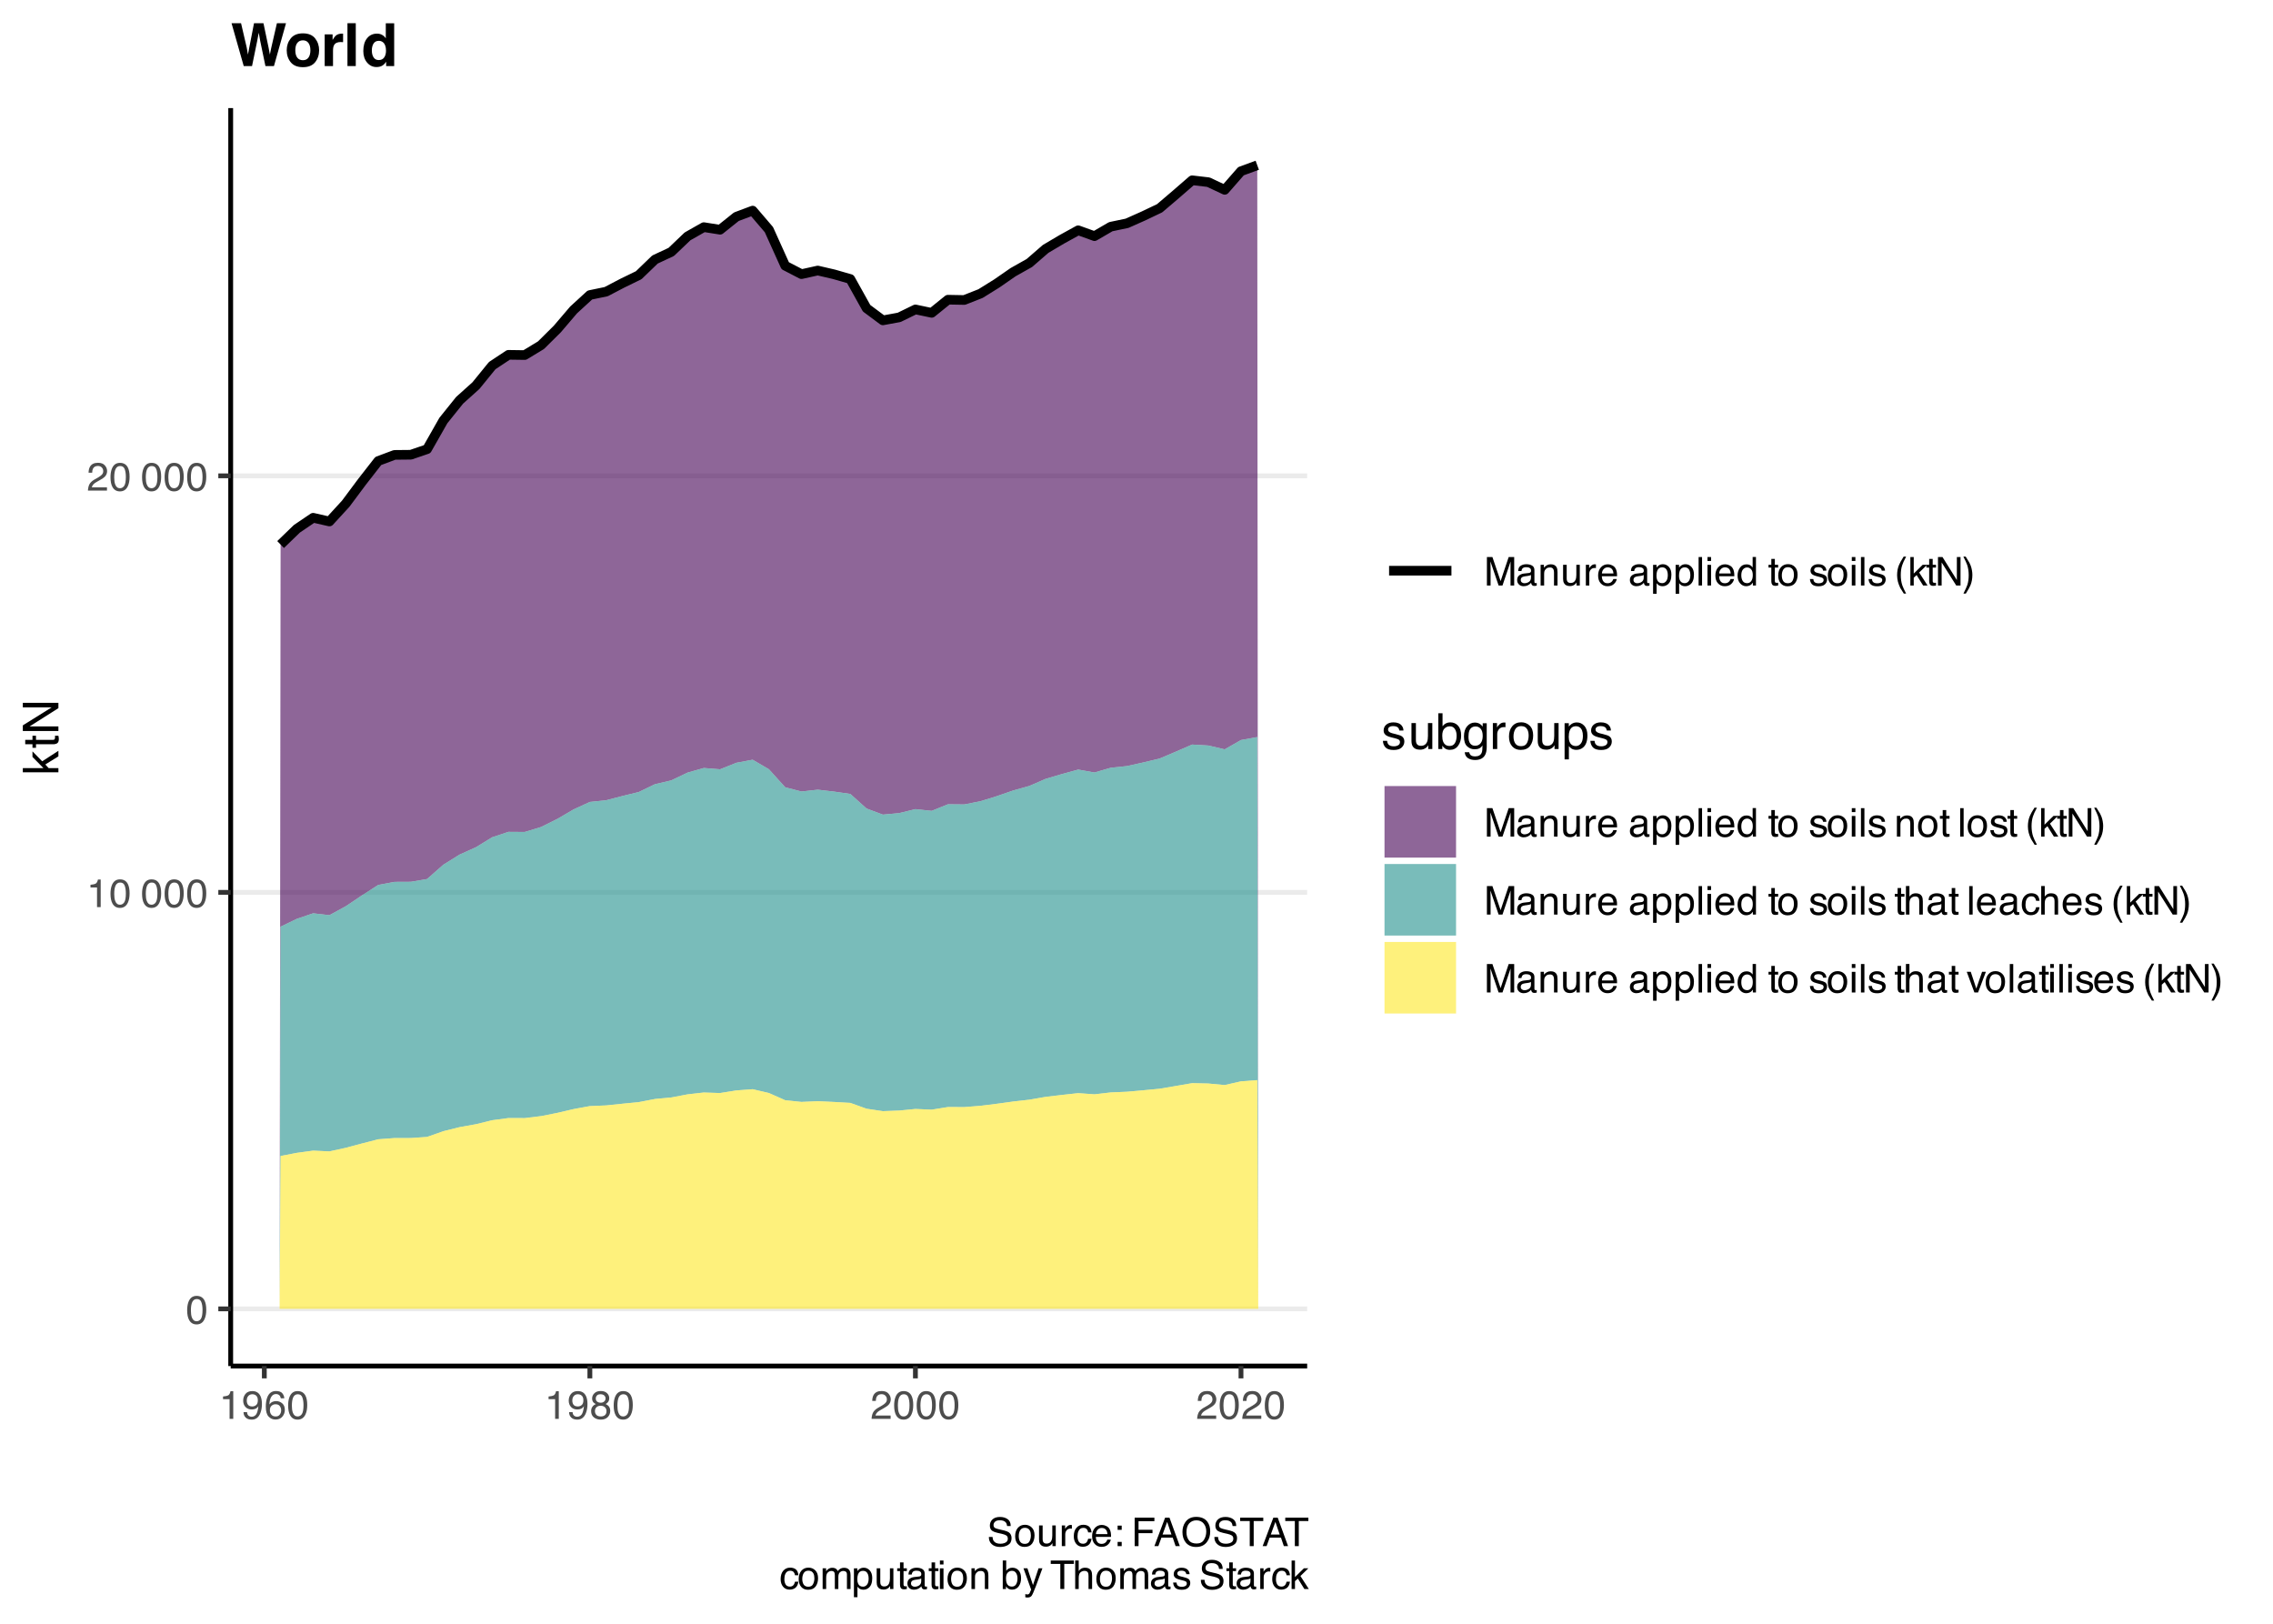 <?xml version="1.0" encoding="UTF-8"?>
<svg xmlns="http://www.w3.org/2000/svg" xmlns:xlink="http://www.w3.org/1999/xlink" width="504" height="360" viewBox="0 0 504 360">
<defs>
<g>
<g id="glyph-0-0">
<path d="M 0.281 0 L 0.281 -6.312 L 5.297 -6.312 L 5.297 0 Z M 4.5 -0.797 L 4.5 -5.516 L 1.078 -5.516 L 1.078 -0.797 Z M 4.5 -0.797 "/>
</g>
<g id="glyph-0-1">
<path d="M 2.375 -6.156 C 3.176 -6.156 3.754 -5.828 4.109 -5.172 C 4.379 -4.66 4.516 -3.961 4.516 -3.078 C 4.516 -2.242 4.391 -1.555 4.141 -1.016 C 3.785 -0.223 3.195 0.172 2.375 0.172 C 1.633 0.172 1.082 -0.148 0.719 -0.797 C 0.426 -1.328 0.281 -2.047 0.281 -2.953 C 0.281 -3.648 0.367 -4.25 0.547 -4.75 C 0.879 -5.688 1.488 -6.156 2.375 -6.156 Z M 2.375 -0.531 C 2.77 -0.531 3.086 -0.707 3.328 -1.062 C 3.566 -1.426 3.688 -2.086 3.688 -3.047 C 3.688 -3.754 3.598 -4.332 3.422 -4.781 C 3.254 -5.227 2.922 -5.453 2.422 -5.453 C 1.973 -5.453 1.641 -5.238 1.422 -4.812 C 1.211 -4.383 1.109 -3.754 1.109 -2.922 C 1.109 -2.297 1.176 -1.789 1.312 -1.406 C 1.52 -0.82 1.875 -0.531 2.375 -0.531 Z M 2.375 -0.531 "/>
</g>
<g id="glyph-0-2">
<path d="M 0.844 -4.359 L 0.844 -4.953 C 1.395 -5.004 1.781 -5.094 2 -5.219 C 2.227 -5.344 2.395 -5.645 2.5 -6.125 L 3.109 -6.125 L 3.109 0 L 2.297 0 L 2.297 -4.359 Z M 0.844 -4.359 "/>
</g>
<g id="glyph-0-3">
</g>
<g id="glyph-0-4">
<path d="M 0.281 0 C 0.301 -0.531 0.406 -0.988 0.594 -1.375 C 0.789 -1.77 1.164 -2.129 1.719 -2.453 L 2.547 -2.922 C 2.91 -3.141 3.164 -3.328 3.312 -3.484 C 3.551 -3.711 3.672 -3.984 3.672 -4.297 C 3.672 -4.648 3.562 -4.93 3.344 -5.141 C 3.133 -5.359 2.848 -5.469 2.484 -5.469 C 1.961 -5.469 1.598 -5.266 1.391 -4.859 C 1.285 -4.648 1.227 -4.352 1.219 -3.969 L 0.422 -3.969 C 0.43 -4.5 0.531 -4.938 0.719 -5.281 C 1.051 -5.875 1.645 -6.172 2.5 -6.172 C 3.195 -6.172 3.707 -5.977 4.031 -5.594 C 4.363 -5.219 4.531 -4.797 4.531 -4.328 C 4.531 -3.836 4.352 -3.414 4 -3.062 C 3.801 -2.863 3.441 -2.617 2.922 -2.328 L 2.344 -2 C 2.062 -1.844 1.836 -1.695 1.672 -1.562 C 1.391 -1.312 1.211 -1.035 1.141 -0.734 L 4.5 -0.734 L 4.5 0 Z M 0.281 0 "/>
</g>
<g id="glyph-0-5">
<path d="M 1.172 -1.484 C 1.191 -1.055 1.352 -0.758 1.656 -0.594 C 1.82 -0.508 2 -0.469 2.188 -0.469 C 2.562 -0.469 2.879 -0.617 3.141 -0.922 C 3.398 -1.234 3.582 -1.863 3.688 -2.812 C 3.52 -2.539 3.305 -2.348 3.047 -2.234 C 2.797 -2.129 2.523 -2.078 2.234 -2.078 C 1.641 -2.078 1.172 -2.258 0.828 -2.625 C 0.484 -2.988 0.312 -3.461 0.312 -4.047 C 0.312 -4.609 0.477 -5.098 0.812 -5.516 C 1.156 -5.941 1.66 -6.156 2.328 -6.156 C 3.223 -6.156 3.844 -5.754 4.188 -4.953 C 4.375 -4.504 4.469 -3.945 4.469 -3.281 C 4.469 -2.531 4.352 -1.863 4.125 -1.281 C 3.75 -0.312 3.113 0.172 2.219 0.172 C 1.625 0.172 1.172 0.016 0.859 -0.297 C 0.547 -0.609 0.391 -1.004 0.391 -1.484 Z M 2.344 -2.75 C 2.645 -2.75 2.922 -2.848 3.172 -3.047 C 3.43 -3.254 3.562 -3.609 3.562 -4.109 C 3.562 -4.566 3.445 -4.906 3.219 -5.125 C 2.988 -5.344 2.695 -5.453 2.344 -5.453 C 1.969 -5.453 1.664 -5.32 1.438 -5.062 C 1.219 -4.812 1.109 -4.477 1.109 -4.062 C 1.109 -3.656 1.207 -3.332 1.406 -3.094 C 1.602 -2.863 1.914 -2.75 2.344 -2.75 Z M 2.344 -2.75 "/>
</g>
<g id="glyph-0-6">
<path d="M 2.578 -6.172 C 3.266 -6.172 3.742 -5.992 4.016 -5.641 C 4.285 -5.285 4.422 -4.922 4.422 -4.547 L 3.656 -4.547 C 3.602 -4.785 3.531 -4.973 3.438 -5.109 C 3.25 -5.367 2.961 -5.5 2.578 -5.5 C 2.148 -5.5 1.805 -5.297 1.547 -4.891 C 1.297 -4.492 1.156 -3.926 1.125 -3.188 C 1.301 -3.445 1.523 -3.641 1.797 -3.766 C 2.047 -3.879 2.32 -3.938 2.625 -3.938 C 3.133 -3.938 3.582 -3.77 3.969 -3.438 C 4.352 -3.113 4.547 -2.625 4.547 -1.969 C 4.547 -1.414 4.363 -0.922 4 -0.484 C 3.633 -0.055 3.117 0.156 2.453 0.156 C 1.867 0.156 1.367 -0.062 0.953 -0.5 C 0.535 -0.938 0.328 -1.672 0.328 -2.703 C 0.328 -3.461 0.422 -4.109 0.609 -4.641 C 0.961 -5.66 1.617 -6.172 2.578 -6.172 Z M 2.516 -0.531 C 2.922 -0.531 3.223 -0.664 3.422 -0.938 C 3.629 -1.207 3.734 -1.531 3.734 -1.906 C 3.734 -2.219 3.641 -2.516 3.453 -2.797 C 3.273 -3.086 2.953 -3.234 2.484 -3.234 C 2.148 -3.234 1.859 -3.125 1.609 -2.906 C 1.359 -2.688 1.234 -2.352 1.234 -1.906 C 1.234 -1.52 1.344 -1.191 1.562 -0.922 C 1.789 -0.66 2.109 -0.531 2.516 -0.531 Z M 2.516 -0.531 "/>
</g>
<g id="glyph-0-7">
<path d="M 2.391 -3.578 C 2.734 -3.578 3 -3.672 3.188 -3.859 C 3.383 -4.047 3.484 -4.273 3.484 -4.547 C 3.484 -4.773 3.391 -4.984 3.203 -5.172 C 3.016 -5.359 2.734 -5.453 2.359 -5.453 C 1.992 -5.453 1.727 -5.359 1.562 -5.172 C 1.395 -4.984 1.312 -4.758 1.312 -4.5 C 1.312 -4.207 1.414 -3.977 1.625 -3.812 C 1.844 -3.656 2.098 -3.578 2.391 -3.578 Z M 2.438 -0.531 C 2.801 -0.531 3.098 -0.625 3.328 -0.812 C 3.566 -1.008 3.688 -1.301 3.688 -1.688 C 3.688 -2.082 3.562 -2.383 3.312 -2.594 C 3.07 -2.801 2.766 -2.906 2.391 -2.906 C 2.016 -2.906 1.707 -2.797 1.469 -2.578 C 1.238 -2.367 1.125 -2.078 1.125 -1.703 C 1.125 -1.391 1.227 -1.113 1.438 -0.875 C 1.656 -0.645 1.988 -0.531 2.438 -0.531 Z M 1.344 -3.281 C 1.125 -3.375 0.957 -3.477 0.844 -3.594 C 0.613 -3.82 0.5 -4.125 0.5 -4.5 C 0.5 -4.957 0.664 -5.348 1 -5.672 C 1.332 -6.004 1.801 -6.172 2.406 -6.172 C 3 -6.172 3.461 -6.016 3.797 -5.703 C 4.129 -5.391 4.297 -5.023 4.297 -4.609 C 4.297 -4.223 4.195 -3.914 4 -3.688 C 3.895 -3.551 3.727 -3.414 3.5 -3.281 C 3.758 -3.164 3.961 -3.031 4.109 -2.875 C 4.379 -2.594 4.516 -2.223 4.516 -1.766 C 4.516 -1.223 4.332 -0.766 3.969 -0.391 C 3.602 -0.016 3.086 0.172 2.422 0.172 C 1.828 0.172 1.32 0.008 0.906 -0.312 C 0.488 -0.633 0.281 -1.109 0.281 -1.734 C 0.281 -2.086 0.367 -2.395 0.547 -2.656 C 0.723 -2.926 0.988 -3.133 1.344 -3.281 Z M 1.344 -3.281 "/>
</g>
<g id="glyph-0-8">
<path d="M 0.656 -6.312 L 1.875 -6.312 L 3.688 -0.969 L 5.484 -6.312 L 6.703 -6.312 L 6.703 0 L 5.891 0 L 5.891 -3.719 C 5.891 -3.852 5.891 -4.066 5.891 -4.359 C 5.898 -4.66 5.906 -4.984 5.906 -5.328 L 4.109 0 L 3.25 0 L 1.438 -5.328 L 1.438 -5.125 C 1.438 -4.969 1.441 -4.734 1.453 -4.422 C 1.461 -4.109 1.469 -3.875 1.469 -3.719 L 1.469 0 L 0.656 0 Z M 0.656 -6.312 "/>
</g>
<g id="glyph-0-9">
<path d="M 1.156 -1.219 C 1.156 -1 1.238 -0.82 1.406 -0.688 C 1.57 -0.562 1.766 -0.5 1.984 -0.5 C 2.254 -0.5 2.52 -0.562 2.781 -0.688 C 3.207 -0.895 3.422 -1.238 3.422 -1.719 L 3.422 -2.344 C 3.328 -2.281 3.203 -2.227 3.047 -2.188 C 2.898 -2.145 2.754 -2.117 2.609 -2.109 L 2.141 -2.047 C 1.867 -2.004 1.66 -1.945 1.516 -1.875 C 1.273 -1.738 1.156 -1.52 1.156 -1.219 Z M 3.031 -2.781 C 3.207 -2.812 3.328 -2.891 3.391 -3.016 C 3.422 -3.078 3.438 -3.176 3.438 -3.312 C 3.438 -3.57 3.344 -3.758 3.156 -3.875 C 2.969 -4 2.703 -4.062 2.359 -4.062 C 1.953 -4.062 1.664 -3.953 1.5 -3.734 C 1.406 -3.609 1.344 -3.43 1.312 -3.203 L 0.594 -3.203 C 0.602 -3.766 0.785 -4.156 1.141 -4.375 C 1.492 -4.602 1.906 -4.719 2.375 -4.719 C 2.914 -4.719 3.352 -4.613 3.688 -4.406 C 4.02 -4.195 4.188 -3.875 4.188 -3.438 L 4.188 -0.797 C 4.188 -0.711 4.203 -0.645 4.234 -0.594 C 4.273 -0.551 4.348 -0.531 4.453 -0.531 C 4.484 -0.531 4.52 -0.531 4.562 -0.531 C 4.602 -0.531 4.648 -0.535 4.703 -0.547 L 4.703 0.016 C 4.578 0.055 4.484 0.078 4.422 0.078 C 4.359 0.086 4.273 0.094 4.172 0.094 C 3.898 0.094 3.707 0 3.594 -0.188 C 3.531 -0.281 3.484 -0.422 3.453 -0.609 C 3.297 -0.398 3.07 -0.219 2.781 -0.062 C 2.488 0.082 2.16 0.156 1.797 0.156 C 1.367 0.156 1.02 0.023 0.75 -0.234 C 0.488 -0.492 0.359 -0.816 0.359 -1.203 C 0.359 -1.629 0.488 -1.957 0.75 -2.188 C 1.02 -2.426 1.367 -2.578 1.797 -2.641 Z M 2.391 -4.719 Z M 2.391 -4.719 "/>
</g>
<g id="glyph-0-10">
<path d="M 0.562 -4.594 L 1.297 -4.594 L 1.297 -3.953 C 1.516 -4.211 1.742 -4.398 1.984 -4.516 C 2.234 -4.641 2.508 -4.703 2.812 -4.703 C 3.457 -4.703 3.895 -4.473 4.125 -4.016 C 4.25 -3.766 4.312 -3.41 4.312 -2.953 L 4.312 0 L 3.531 0 L 3.531 -2.906 C 3.531 -3.176 3.488 -3.398 3.406 -3.578 C 3.27 -3.859 3.02 -4 2.656 -4 C 2.477 -4 2.328 -3.984 2.203 -3.953 C 1.992 -3.891 1.812 -3.766 1.656 -3.578 C 1.52 -3.422 1.43 -3.258 1.391 -3.094 C 1.359 -2.938 1.344 -2.707 1.344 -2.406 L 1.344 0 L 0.562 0 Z M 2.391 -4.719 Z M 2.391 -4.719 "/>
</g>
<g id="glyph-0-11">
<path d="M 1.344 -4.594 L 1.344 -1.547 C 1.344 -1.305 1.379 -1.113 1.453 -0.969 C 1.586 -0.695 1.844 -0.562 2.219 -0.562 C 2.758 -0.562 3.125 -0.801 3.312 -1.281 C 3.426 -1.539 3.484 -1.895 3.484 -2.344 L 3.484 -4.594 L 4.25 -4.594 L 4.25 0 L 3.516 0 L 3.531 -0.672 C 3.426 -0.504 3.301 -0.359 3.156 -0.234 C 2.863 0.004 2.504 0.125 2.078 0.125 C 1.422 0.125 0.977 -0.094 0.75 -0.531 C 0.613 -0.77 0.547 -1.082 0.547 -1.469 L 0.547 -4.594 Z M 2.406 -4.719 Z M 2.406 -4.719 "/>
</g>
<g id="glyph-0-12">
<path d="M 0.594 -4.594 L 1.328 -4.594 L 1.328 -3.812 C 1.379 -3.957 1.523 -4.141 1.766 -4.359 C 2.004 -4.586 2.273 -4.703 2.578 -4.703 C 2.586 -4.703 2.609 -4.695 2.641 -4.688 C 2.68 -4.688 2.742 -4.688 2.828 -4.688 L 2.828 -3.859 C 2.773 -3.867 2.727 -3.875 2.688 -3.875 C 2.656 -3.883 2.617 -3.891 2.578 -3.891 C 2.18 -3.891 1.879 -3.766 1.672 -3.516 C 1.461 -3.266 1.359 -2.973 1.359 -2.641 L 1.359 0 L 0.594 0 Z M 0.594 -4.594 "/>
</g>
<g id="glyph-0-13">
<path d="M 2.484 -4.703 C 2.805 -4.703 3.117 -4.625 3.422 -4.469 C 3.734 -4.32 3.969 -4.125 4.125 -3.875 C 4.281 -3.645 4.383 -3.375 4.438 -3.062 C 4.488 -2.852 4.516 -2.516 4.516 -2.047 L 1.141 -2.047 C 1.148 -1.586 1.258 -1.211 1.469 -0.922 C 1.676 -0.641 1.992 -0.5 2.422 -0.5 C 2.828 -0.5 3.148 -0.633 3.391 -0.906 C 3.523 -1.062 3.625 -1.238 3.688 -1.438 L 4.453 -1.438 C 4.43 -1.27 4.363 -1.082 4.25 -0.875 C 4.133 -0.664 4.004 -0.5 3.859 -0.375 C 3.629 -0.145 3.344 0.008 3 0.094 C 2.812 0.133 2.598 0.156 2.359 0.156 C 1.785 0.156 1.301 -0.051 0.906 -0.469 C 0.508 -0.883 0.312 -1.469 0.312 -2.219 C 0.312 -2.945 0.508 -3.539 0.906 -4 C 1.312 -4.469 1.836 -4.703 2.484 -4.703 Z M 3.719 -2.672 C 3.688 -3.004 3.613 -3.27 3.5 -3.469 C 3.281 -3.844 2.926 -4.031 2.438 -4.031 C 2.082 -4.031 1.785 -3.898 1.547 -3.641 C 1.305 -3.391 1.176 -3.066 1.156 -2.672 Z M 2.406 -4.719 Z M 2.406 -4.719 "/>
</g>
<g id="glyph-0-14">
<path d="M 2.516 -0.516 C 2.867 -0.516 3.164 -0.664 3.406 -0.969 C 3.645 -1.27 3.766 -1.723 3.766 -2.328 C 3.766 -2.691 3.711 -3.004 3.609 -3.266 C 3.41 -3.773 3.047 -4.031 2.516 -4.031 C 1.973 -4.031 1.602 -3.766 1.406 -3.234 C 1.301 -2.941 1.25 -2.578 1.25 -2.141 C 1.25 -1.785 1.301 -1.484 1.406 -1.234 C 1.602 -0.754 1.973 -0.516 2.516 -0.516 Z M 0.5 -4.578 L 1.266 -4.578 L 1.266 -3.969 C 1.41 -4.176 1.578 -4.336 1.766 -4.453 C 2.023 -4.629 2.332 -4.719 2.688 -4.719 C 3.207 -4.719 3.648 -4.516 4.016 -4.109 C 4.379 -3.711 4.562 -3.145 4.562 -2.406 C 4.562 -1.395 4.297 -0.676 3.766 -0.25 C 3.43 0.02 3.047 0.156 2.609 0.156 C 2.266 0.156 1.973 0.078 1.734 -0.078 C 1.598 -0.16 1.445 -0.305 1.281 -0.516 L 1.281 1.828 L 0.5 1.828 Z M 0.5 -4.578 "/>
</g>
<g id="glyph-0-15">
<path d="M 0.594 -6.312 L 1.359 -6.312 L 1.359 0 L 0.594 0 Z M 0.594 -6.312 "/>
</g>
<g id="glyph-0-16">
<path d="M 0.562 -4.578 L 1.359 -4.578 L 1.359 0 L 0.562 0 Z M 0.562 -6.312 L 1.359 -6.312 L 1.359 -5.438 L 0.562 -5.438 Z M 0.562 -6.312 "/>
</g>
<g id="glyph-0-17">
<path d="M 1.062 -2.25 C 1.062 -1.75 1.164 -1.332 1.375 -1 C 1.582 -0.676 1.914 -0.516 2.375 -0.516 C 2.727 -0.516 3.02 -0.664 3.25 -0.969 C 3.488 -1.281 3.609 -1.723 3.609 -2.297 C 3.609 -2.879 3.488 -3.305 3.25 -3.578 C 3.008 -3.859 2.711 -4 2.359 -4 C 1.973 -4 1.66 -3.848 1.422 -3.547 C 1.18 -3.254 1.062 -2.82 1.062 -2.25 Z M 2.219 -4.688 C 2.57 -4.688 2.867 -4.609 3.109 -4.453 C 3.242 -4.367 3.398 -4.219 3.578 -4 L 3.578 -6.328 L 4.312 -6.328 L 4.312 0 L 3.625 0 L 3.625 -0.641 C 3.438 -0.359 3.219 -0.156 2.969 -0.031 C 2.727 0.094 2.453 0.156 2.141 0.156 C 1.617 0.156 1.172 -0.055 0.797 -0.484 C 0.422 -0.91 0.234 -1.484 0.234 -2.203 C 0.234 -2.867 0.406 -3.445 0.75 -3.938 C 1.094 -4.438 1.582 -4.688 2.219 -4.688 Z M 2.219 -4.688 "/>
</g>
<g id="glyph-0-18">
<path d="M 0.719 -5.891 L 1.5 -5.891 L 1.5 -4.594 L 2.234 -4.594 L 2.234 -3.969 L 1.5 -3.969 L 1.5 -0.969 C 1.5 -0.801 1.555 -0.691 1.672 -0.641 C 1.723 -0.609 1.82 -0.594 1.969 -0.594 C 2 -0.594 2.035 -0.594 2.078 -0.594 C 2.129 -0.594 2.18 -0.598 2.234 -0.609 L 2.234 0 C 2.148 0.02 2.055 0.035 1.953 0.047 C 1.859 0.066 1.758 0.078 1.656 0.078 C 1.289 0.078 1.039 -0.016 0.906 -0.203 C 0.781 -0.391 0.719 -0.629 0.719 -0.922 L 0.719 -3.969 L 0.094 -3.969 L 0.094 -4.594 L 0.719 -4.594 Z M 0.719 -5.891 "/>
</g>
<g id="glyph-0-19">
<path d="M 2.391 -0.5 C 2.898 -0.5 3.25 -0.691 3.438 -1.078 C 3.633 -1.461 3.734 -1.895 3.734 -2.375 C 3.734 -2.801 3.664 -3.148 3.531 -3.422 C 3.312 -3.848 2.938 -4.062 2.406 -4.062 C 1.926 -4.062 1.578 -3.879 1.359 -3.516 C 1.148 -3.16 1.047 -2.727 1.047 -2.219 C 1.047 -1.727 1.148 -1.316 1.359 -0.984 C 1.578 -0.66 1.922 -0.5 2.391 -0.5 Z M 2.422 -4.734 C 3.016 -4.734 3.516 -4.535 3.922 -4.141 C 4.336 -3.742 4.547 -3.16 4.547 -2.391 C 4.547 -1.648 4.363 -1.035 4 -0.547 C 3.633 -0.066 3.07 0.172 2.312 0.172 C 1.688 0.172 1.188 -0.039 0.812 -0.469 C 0.438 -0.895 0.25 -1.473 0.25 -2.203 C 0.25 -2.973 0.445 -3.586 0.844 -4.047 C 1.238 -4.504 1.766 -4.734 2.422 -4.734 Z M 2.391 -4.719 Z M 2.391 -4.719 "/>
</g>
<g id="glyph-0-20">
<path d="M 1.031 -1.438 C 1.051 -1.188 1.113 -0.988 1.219 -0.844 C 1.414 -0.602 1.754 -0.484 2.234 -0.484 C 2.516 -0.484 2.766 -0.539 2.984 -0.656 C 3.203 -0.781 3.312 -0.973 3.312 -1.234 C 3.312 -1.43 3.223 -1.582 3.047 -1.688 C 2.941 -1.75 2.723 -1.82 2.391 -1.906 L 1.781 -2.062 C 1.383 -2.164 1.094 -2.273 0.906 -2.391 C 0.57 -2.598 0.406 -2.891 0.406 -3.266 C 0.406 -3.691 0.562 -4.039 0.875 -4.312 C 1.195 -4.582 1.617 -4.719 2.141 -4.719 C 2.836 -4.719 3.336 -4.516 3.641 -4.109 C 3.836 -3.848 3.93 -3.57 3.922 -3.281 L 3.203 -3.281 C 3.18 -3.457 3.117 -3.613 3.016 -3.75 C 2.836 -3.957 2.531 -4.062 2.094 -4.062 C 1.801 -4.062 1.578 -4.004 1.422 -3.891 C 1.273 -3.773 1.203 -3.629 1.203 -3.453 C 1.203 -3.254 1.301 -3.094 1.5 -2.969 C 1.613 -2.895 1.781 -2.832 2 -2.781 L 2.516 -2.656 C 3.066 -2.52 3.438 -2.391 3.625 -2.266 C 3.926 -2.066 4.078 -1.754 4.078 -1.328 C 4.078 -0.922 3.922 -0.566 3.609 -0.266 C 3.305 0.023 2.832 0.172 2.188 0.172 C 1.508 0.172 1.023 0.02 0.734 -0.281 C 0.453 -0.594 0.301 -0.977 0.281 -1.438 Z M 2.172 -4.719 Z M 2.172 -4.719 "/>
</g>
<g id="glyph-0-21">
<path d="M 2.609 -6.406 C 2.148 -5.539 1.859 -4.898 1.734 -4.484 C 1.523 -3.859 1.422 -3.133 1.422 -2.312 C 1.422 -1.477 1.535 -0.719 1.766 -0.031 C 1.91 0.383 2.191 0.992 2.609 1.797 L 2.094 1.797 C 1.676 1.141 1.414 0.723 1.312 0.547 C 1.219 0.367 1.113 0.125 1 -0.188 C 0.832 -0.613 0.719 -1.066 0.656 -1.547 C 0.625 -1.797 0.609 -2.035 0.609 -2.266 C 0.609 -3.109 0.742 -3.859 1.016 -4.516 C 1.18 -4.941 1.531 -5.57 2.062 -6.406 Z M 2.609 -6.406 "/>
</g>
<g id="glyph-0-22">
<path d="M 0.547 -6.312 L 1.297 -6.312 L 1.297 -2.641 L 3.281 -4.594 L 4.266 -4.594 L 2.5 -2.875 L 4.359 0 L 3.375 0 L 1.938 -2.312 L 1.297 -1.734 L 1.297 0 L 0.547 0 Z M 0.547 -6.312 "/>
</g>
<g id="glyph-0-23">
<path d="M 0.672 -6.312 L 1.672 -6.312 L 4.859 -1.203 L 4.859 -6.312 L 5.672 -6.312 L 5.672 0 L 4.719 0 L 1.484 -5.109 L 1.484 0 L 0.672 0 Z M 3.125 -6.312 Z M 3.125 -6.312 "/>
</g>
<g id="glyph-0-24">
<path d="M 0.312 1.797 C 0.758 0.91 1.051 0.266 1.188 -0.141 C 1.383 -0.754 1.484 -1.477 1.484 -2.312 C 1.484 -3.133 1.367 -3.891 1.141 -4.578 C 0.992 -5.004 0.711 -5.613 0.297 -6.406 L 0.812 -6.406 C 1.25 -5.707 1.516 -5.273 1.609 -5.109 C 1.703 -4.941 1.805 -4.711 1.922 -4.422 C 2.055 -4.066 2.148 -3.711 2.203 -3.359 C 2.266 -3.016 2.297 -2.68 2.297 -2.359 C 2.297 -1.516 2.16 -0.758 1.891 -0.094 C 1.723 0.332 1.375 0.961 0.844 1.797 Z M 0.312 1.797 "/>
</g>
<g id="glyph-0-25">
<path d="M 0.562 -6.328 L 1.344 -6.328 L 1.344 -3.984 C 1.52 -4.211 1.68 -4.375 1.828 -4.469 C 2.078 -4.633 2.391 -4.719 2.766 -4.719 C 3.43 -4.719 3.883 -4.484 4.125 -4.016 C 4.25 -3.754 4.312 -3.398 4.312 -2.953 L 4.312 0 L 3.516 0 L 3.516 -2.906 C 3.516 -3.238 3.473 -3.484 3.391 -3.641 C 3.254 -3.891 2.992 -4.016 2.609 -4.016 C 2.285 -4.016 1.992 -3.906 1.734 -3.688 C 1.473 -3.469 1.344 -3.051 1.344 -2.438 L 1.344 0 L 0.562 0 Z M 0.562 -6.328 "/>
</g>
<g id="glyph-0-26">
<path d="M 2.344 -4.734 C 2.863 -4.734 3.285 -4.609 3.609 -4.359 C 3.93 -4.109 4.125 -3.672 4.188 -3.047 L 3.438 -3.047 C 3.395 -3.336 3.289 -3.578 3.125 -3.766 C 2.957 -3.953 2.695 -4.047 2.344 -4.047 C 1.852 -4.047 1.5 -3.801 1.281 -3.312 C 1.145 -3.008 1.078 -2.629 1.078 -2.172 C 1.078 -1.703 1.172 -1.312 1.359 -1 C 1.555 -0.688 1.867 -0.531 2.297 -0.531 C 2.609 -0.531 2.859 -0.625 3.047 -0.812 C 3.234 -1.008 3.363 -1.281 3.438 -1.625 L 4.188 -1.625 C 4.102 -1.02 3.891 -0.57 3.547 -0.281 C 3.203 0 2.766 0.141 2.234 0.141 C 1.629 0.141 1.145 -0.078 0.781 -0.516 C 0.426 -0.961 0.25 -1.516 0.25 -2.172 C 0.25 -2.984 0.445 -3.613 0.844 -4.062 C 1.238 -4.508 1.738 -4.734 2.344 -4.734 Z M 2.219 -4.719 Z M 2.219 -4.719 "/>
</g>
<g id="glyph-0-27">
<path d="M 0.938 -4.594 L 2.172 -0.859 L 3.453 -4.594 L 4.297 -4.594 L 2.562 0 L 1.75 0 L 0.047 -4.594 Z M 0.938 -4.594 "/>
</g>
<g id="glyph-0-28">
<path d="M 1.234 -2.031 C 1.254 -1.676 1.336 -1.383 1.484 -1.156 C 1.766 -0.738 2.266 -0.531 2.984 -0.531 C 3.305 -0.531 3.598 -0.578 3.859 -0.672 C 4.367 -0.848 4.625 -1.164 4.625 -1.625 C 4.625 -1.969 4.516 -2.211 4.297 -2.359 C 4.078 -2.504 3.738 -2.629 3.281 -2.734 L 2.422 -2.922 C 1.859 -3.055 1.461 -3.195 1.234 -3.344 C 0.836 -3.602 0.641 -4 0.641 -4.531 C 0.641 -5.094 0.832 -5.555 1.219 -5.922 C 1.613 -6.285 2.172 -6.469 2.891 -6.469 C 3.555 -6.469 4.117 -6.305 4.578 -5.984 C 5.035 -5.672 5.266 -5.16 5.266 -4.453 L 4.469 -4.453 C 4.426 -4.797 4.332 -5.055 4.188 -5.234 C 3.926 -5.566 3.484 -5.734 2.859 -5.734 C 2.359 -5.734 2 -5.625 1.781 -5.406 C 1.562 -5.195 1.453 -4.953 1.453 -4.672 C 1.453 -4.359 1.578 -4.133 1.828 -4 C 2.004 -3.906 2.391 -3.789 2.984 -3.656 L 3.859 -3.453 C 4.285 -3.348 4.617 -3.211 4.859 -3.047 C 5.254 -2.754 5.453 -2.328 5.453 -1.766 C 5.453 -1.066 5.195 -0.566 4.688 -0.266 C 4.188 0.035 3.598 0.188 2.922 0.188 C 2.141 0.188 1.523 -0.016 1.078 -0.422 C 0.629 -0.816 0.41 -1.352 0.422 -2.031 Z M 2.953 -6.484 Z M 2.953 -6.484 "/>
</g>
<g id="glyph-0-29">
<path d="M 0.969 -4.547 L 1.875 -4.547 L 1.875 -3.609 L 0.969 -3.609 Z M 0.969 -0.938 L 1.875 -0.938 L 1.875 0 L 0.969 0 Z M 0.969 -0.938 "/>
</g>
<g id="glyph-0-30">
<path d="M 0.75 -6.312 L 5.125 -6.312 L 5.125 -5.531 L 1.609 -5.531 L 1.609 -3.625 L 4.703 -3.625 L 4.703 -2.875 L 1.609 -2.875 L 1.609 0 L 0.75 0 Z M 0.75 -6.312 "/>
</g>
<g id="glyph-0-31">
<path d="M 3.906 -2.578 L 2.953 -5.375 L 1.938 -2.578 Z M 2.5 -6.312 L 3.469 -6.312 L 5.766 0 L 4.828 0 L 4.188 -1.891 L 1.688 -1.891 L 1 0 L 0.125 0 Z M 2.5 -6.312 "/>
</g>
<g id="glyph-0-32">
<path d="M 3.391 -6.484 C 4.504 -6.484 5.332 -6.125 5.875 -5.406 C 6.289 -4.844 6.5 -4.129 6.5 -3.266 C 6.5 -2.316 6.258 -1.535 5.781 -0.922 C 5.219 -0.18 4.414 0.188 3.375 0.188 C 2.406 0.188 1.645 -0.133 1.094 -0.781 C 0.594 -1.395 0.344 -2.176 0.344 -3.125 C 0.344 -3.977 0.555 -4.707 0.984 -5.312 C 1.523 -6.094 2.328 -6.484 3.391 -6.484 Z M 3.484 -0.578 C 4.234 -0.578 4.773 -0.848 5.109 -1.391 C 5.453 -1.93 5.625 -2.551 5.625 -3.25 C 5.625 -3.988 5.426 -4.582 5.031 -5.031 C 4.645 -5.488 4.113 -5.719 3.438 -5.719 C 2.789 -5.719 2.258 -5.492 1.844 -5.047 C 1.438 -4.598 1.234 -3.938 1.234 -3.062 C 1.234 -2.363 1.41 -1.773 1.766 -1.297 C 2.117 -0.816 2.691 -0.578 3.484 -0.578 Z M 3.422 -6.484 Z M 3.422 -6.484 "/>
</g>
<g id="glyph-0-33">
<path d="M 5.266 -6.312 L 5.266 -5.562 L 3.141 -5.562 L 3.141 0 L 2.266 0 L 2.266 -5.562 L 0.141 -5.562 L 0.141 -6.312 Z M 5.266 -6.312 "/>
</g>
<g id="glyph-0-34">
<path d="M 0.562 -4.594 L 1.328 -4.594 L 1.328 -3.953 C 1.516 -4.172 1.68 -4.332 1.828 -4.438 C 2.086 -4.613 2.379 -4.703 2.703 -4.703 C 3.066 -4.703 3.359 -4.613 3.578 -4.438 C 3.703 -4.332 3.816 -4.18 3.922 -3.984 C 4.098 -4.223 4.301 -4.398 4.531 -4.516 C 4.758 -4.641 5.02 -4.703 5.312 -4.703 C 5.926 -4.703 6.348 -4.477 6.578 -4.031 C 6.691 -3.789 6.75 -3.469 6.75 -3.062 L 6.75 0 L 5.953 0 L 5.953 -3.203 C 5.953 -3.504 5.875 -3.711 5.719 -3.828 C 5.57 -3.941 5.383 -4 5.156 -4 C 4.852 -4 4.594 -3.895 4.375 -3.688 C 4.156 -3.488 4.047 -3.148 4.047 -2.672 L 4.047 0 L 3.266 0 L 3.266 -3 C 3.266 -3.312 3.227 -3.539 3.156 -3.688 C 3.039 -3.895 2.82 -4 2.5 -4 C 2.207 -4 1.941 -3.883 1.703 -3.656 C 1.461 -3.438 1.344 -3.031 1.344 -2.438 L 1.344 0 L 0.562 0 Z M 0.562 -4.594 "/>
</g>
<g id="glyph-0-35">
<path d="M 0.5 -6.328 L 1.266 -6.328 L 1.266 -4.047 C 1.43 -4.266 1.629 -4.43 1.859 -4.547 C 2.098 -4.66 2.352 -4.719 2.625 -4.719 C 3.195 -4.719 3.66 -4.52 4.016 -4.125 C 4.379 -3.738 4.562 -3.16 4.562 -2.391 C 4.562 -1.66 4.383 -1.055 4.031 -0.578 C 3.676 -0.098 3.188 0.141 2.562 0.141 C 2.219 0.141 1.922 0.055 1.672 -0.109 C 1.535 -0.203 1.383 -0.363 1.219 -0.594 L 1.219 0 L 0.5 0 Z M 2.516 -0.531 C 2.93 -0.531 3.242 -0.695 3.453 -1.031 C 3.66 -1.363 3.766 -1.801 3.766 -2.344 C 3.766 -2.832 3.66 -3.234 3.453 -3.547 C 3.242 -3.867 2.938 -4.031 2.531 -4.031 C 2.188 -4.031 1.879 -3.898 1.609 -3.641 C 1.348 -3.379 1.219 -2.945 1.219 -2.344 C 1.219 -1.914 1.27 -1.566 1.375 -1.297 C 1.582 -0.785 1.961 -0.531 2.516 -0.531 Z M 2.516 -0.531 "/>
</g>
<g id="glyph-0-36">
<path d="M 3.438 -4.594 L 4.297 -4.594 C 4.18 -4.301 3.938 -3.629 3.562 -2.578 C 3.289 -1.785 3.055 -1.145 2.859 -0.656 C 2.41 0.52 2.094 1.238 1.906 1.5 C 1.727 1.758 1.414 1.891 0.969 1.891 C 0.863 1.891 0.781 1.883 0.719 1.875 C 0.664 1.863 0.594 1.848 0.5 1.828 L 0.5 1.125 C 0.633 1.156 0.734 1.176 0.797 1.188 C 0.859 1.195 0.91 1.203 0.953 1.203 C 1.098 1.203 1.203 1.176 1.266 1.125 C 1.336 1.082 1.395 1.023 1.438 0.953 C 1.457 0.93 1.508 0.812 1.594 0.594 C 1.688 0.383 1.754 0.234 1.797 0.141 L 0.094 -4.594 L 0.969 -4.594 L 2.203 -0.859 Z M 2.188 -4.719 Z M 2.188 -4.719 "/>
</g>
<g id="glyph-1-0">
<path d="M 0 -0.359 L -7.891 -0.359 L -7.891 -6.625 L 0 -6.625 Z M -0.984 -5.625 L -6.906 -5.625 L -6.906 -1.344 L -0.984 -1.344 Z M -0.984 -5.625 "/>
</g>
<g id="glyph-1-1">
<path d="M -7.891 -0.688 L -7.891 -1.609 L -3.312 -1.609 L -5.75 -4.094 L -5.75 -5.328 L -3.594 -3.125 L 0 -5.453 L 0 -4.219 L -2.906 -2.422 L -2.156 -1.609 L 0 -1.609 L 0 -0.688 Z M -7.891 -0.688 "/>
</g>
<g id="glyph-1-2">
<path d="M -7.359 -0.906 L -7.359 -1.875 L -5.75 -1.875 L -5.75 -2.797 L -4.969 -2.797 L -4.969 -1.875 L -1.203 -1.875 C -1.004 -1.875 -0.875 -1.941 -0.812 -2.078 C -0.77 -2.16 -0.75 -2.285 -0.75 -2.453 C -0.75 -2.504 -0.75 -2.555 -0.75 -2.609 C -0.75 -2.66 -0.754 -2.723 -0.766 -2.797 L 0 -2.797 C 0.031 -2.68 0.051 -2.562 0.062 -2.438 C 0.082 -2.32 0.094 -2.195 0.094 -2.062 C 0.094 -1.613 -0.02 -1.305 -0.25 -1.141 C -0.488 -0.984 -0.789 -0.906 -1.156 -0.906 L -4.969 -0.906 L -4.969 -0.125 L -5.75 -0.125 L -5.75 -0.906 Z M -7.359 -0.906 "/>
</g>
<g id="glyph-1-3">
<path d="M -7.891 -0.844 L -7.891 -2.094 L -1.5 -6.078 L -7.891 -6.078 L -7.891 -7.094 L 0 -7.094 L 0 -5.906 L -6.391 -1.859 L 0 -1.859 L 0 -0.844 Z M -7.891 -3.906 Z M -7.891 -3.906 "/>
</g>
<g id="glyph-2-0">
<path d="M 0.359 0 L 0.359 -7.891 L 6.625 -7.891 L 6.625 0 Z M 5.625 -0.984 L 5.625 -6.906 L 1.344 -6.906 L 1.344 -0.984 Z M 5.625 -0.984 "/>
</g>
<g id="glyph-2-1">
<path d="M 1.281 -1.812 C 1.312 -1.488 1.395 -1.238 1.531 -1.062 C 1.77 -0.75 2.191 -0.594 2.797 -0.594 C 3.148 -0.594 3.461 -0.672 3.734 -0.828 C 4.004 -0.984 4.141 -1.223 4.141 -1.547 C 4.141 -1.797 4.031 -1.984 3.812 -2.109 C 3.676 -2.191 3.398 -2.285 2.984 -2.391 L 2.219 -2.578 C 1.727 -2.703 1.367 -2.836 1.141 -2.984 C 0.723 -3.254 0.516 -3.617 0.516 -4.078 C 0.516 -4.617 0.707 -5.055 1.094 -5.391 C 1.488 -5.734 2.02 -5.906 2.688 -5.906 C 3.551 -5.906 4.176 -5.648 4.562 -5.141 C 4.801 -4.816 4.914 -4.469 4.906 -4.094 L 4 -4.094 C 3.977 -4.312 3.898 -4.508 3.766 -4.688 C 3.547 -4.945 3.16 -5.078 2.609 -5.078 C 2.242 -5.078 1.969 -5.004 1.781 -4.859 C 1.594 -4.723 1.5 -4.539 1.5 -4.312 C 1.5 -4.062 1.625 -3.863 1.875 -3.719 C 2.008 -3.625 2.219 -3.539 2.5 -3.469 L 3.141 -3.312 C 3.836 -3.145 4.301 -2.984 4.531 -2.828 C 4.914 -2.578 5.109 -2.191 5.109 -1.672 C 5.109 -1.148 4.91 -0.703 4.516 -0.328 C 4.129 0.035 3.539 0.219 2.75 0.219 C 1.895 0.219 1.285 0.023 0.922 -0.359 C 0.566 -0.754 0.379 -1.238 0.359 -1.812 Z M 2.719 -5.891 Z M 2.719 -5.891 "/>
</g>
<g id="glyph-2-2">
<path d="M 1.672 -5.75 L 1.672 -1.938 C 1.672 -1.645 1.719 -1.406 1.812 -1.219 C 1.988 -0.875 2.312 -0.703 2.781 -0.703 C 3.445 -0.703 3.906 -1 4.156 -1.594 C 4.281 -1.914 4.344 -2.359 4.344 -2.922 L 4.344 -5.75 L 5.312 -5.75 L 5.312 0 L 4.406 0 L 4.422 -0.844 C 4.297 -0.625 4.141 -0.441 3.953 -0.297 C 3.578 0.004 3.129 0.156 2.609 0.156 C 1.785 0.156 1.223 -0.117 0.922 -0.672 C 0.766 -0.961 0.688 -1.352 0.688 -1.844 L 0.688 -5.75 Z M 3 -5.891 Z M 3 -5.891 "/>
</g>
<g id="glyph-2-3">
<path d="M 0.641 -7.922 L 1.578 -7.922 L 1.578 -5.047 C 1.785 -5.328 2.035 -5.539 2.328 -5.688 C 2.617 -5.832 2.938 -5.906 3.281 -5.906 C 4 -5.906 4.582 -5.656 5.031 -5.156 C 5.477 -4.664 5.703 -3.941 5.703 -2.984 C 5.703 -2.078 5.477 -1.32 5.031 -0.719 C 4.594 -0.113 3.984 0.188 3.203 0.188 C 2.766 0.188 2.395 0.078 2.094 -0.141 C 1.914 -0.266 1.727 -0.461 1.531 -0.734 L 1.531 0 L 0.641 0 Z M 3.141 -0.672 C 3.672 -0.672 4.062 -0.879 4.312 -1.297 C 4.57 -1.711 4.703 -2.258 4.703 -2.938 C 4.703 -3.539 4.57 -4.039 4.312 -4.438 C 4.062 -4.832 3.68 -5.031 3.172 -5.031 C 2.734 -5.031 2.348 -4.867 2.016 -4.547 C 1.68 -4.223 1.516 -3.688 1.516 -2.938 C 1.516 -2.395 1.582 -1.957 1.719 -1.625 C 1.977 -0.988 2.453 -0.672 3.141 -0.672 Z M 3.141 -0.672 "/>
</g>
<g id="glyph-2-4">
<path d="M 2.734 -5.859 C 3.191 -5.859 3.586 -5.742 3.922 -5.516 C 4.098 -5.391 4.285 -5.207 4.484 -4.969 L 4.484 -5.703 L 5.375 -5.703 L 5.375 -0.469 C 5.375 0.258 5.266 0.836 5.047 1.266 C 4.648 2.047 3.895 2.438 2.781 2.438 C 2.156 2.438 1.629 2.297 1.203 2.016 C 0.785 1.734 0.551 1.301 0.5 0.719 L 1.484 0.719 C 1.535 0.969 1.629 1.164 1.766 1.312 C 1.984 1.531 2.328 1.641 2.797 1.641 C 3.535 1.641 4.02 1.375 4.25 0.844 C 4.383 0.539 4.445 -0.004 4.438 -0.797 C 4.25 -0.504 4.016 -0.285 3.734 -0.141 C 3.461 -0.004 3.109 0.062 2.672 0.062 C 2.047 0.062 1.5 -0.156 1.031 -0.594 C 0.562 -1.031 0.328 -1.758 0.328 -2.781 C 0.328 -3.75 0.562 -4.504 1.031 -5.047 C 1.5 -5.586 2.066 -5.859 2.734 -5.859 Z M 4.484 -2.906 C 4.484 -3.613 4.332 -4.141 4.031 -4.484 C 3.738 -4.828 3.367 -5 2.922 -5 C 2.234 -5 1.766 -4.68 1.516 -4.047 C 1.391 -3.703 1.328 -3.254 1.328 -2.703 C 1.328 -2.055 1.457 -1.562 1.719 -1.219 C 1.977 -0.883 2.332 -0.719 2.781 -0.719 C 3.469 -0.719 3.957 -1.031 4.25 -1.656 C 4.406 -2.008 4.484 -2.426 4.484 -2.906 Z M 2.859 -5.891 Z M 2.859 -5.891 "/>
</g>
<g id="glyph-2-5">
<path d="M 0.734 -5.75 L 1.656 -5.75 L 1.656 -4.766 C 1.727 -4.953 1.91 -5.18 2.203 -5.453 C 2.492 -5.734 2.832 -5.875 3.219 -5.875 C 3.238 -5.875 3.27 -5.875 3.312 -5.875 C 3.352 -5.875 3.426 -5.867 3.531 -5.859 L 3.531 -4.828 C 3.477 -4.836 3.426 -4.844 3.375 -4.844 C 3.32 -4.852 3.27 -4.859 3.219 -4.859 C 2.727 -4.859 2.352 -4.703 2.094 -4.391 C 1.832 -4.078 1.703 -3.719 1.703 -3.312 L 1.703 0 L 0.734 0 Z M 0.734 -5.75 "/>
</g>
<g id="glyph-2-6">
<path d="M 2.984 -0.625 C 3.629 -0.625 4.07 -0.863 4.312 -1.344 C 4.551 -1.832 4.672 -2.375 4.672 -2.969 C 4.672 -3.508 4.582 -3.945 4.406 -4.281 C 4.133 -4.812 3.664 -5.078 3 -5.078 C 2.406 -5.078 1.973 -4.848 1.703 -4.391 C 1.441 -3.941 1.312 -3.398 1.312 -2.766 C 1.312 -2.148 1.441 -1.641 1.703 -1.234 C 1.973 -0.828 2.398 -0.625 2.984 -0.625 Z M 3.031 -5.922 C 3.77 -5.922 4.395 -5.672 4.906 -5.172 C 5.414 -4.68 5.672 -3.957 5.672 -3 C 5.672 -2.07 5.445 -1.305 5 -0.703 C 4.551 -0.098 3.852 0.203 2.906 0.203 C 2.113 0.203 1.484 -0.062 1.016 -0.594 C 0.547 -1.125 0.312 -1.844 0.312 -2.75 C 0.312 -3.719 0.555 -4.488 1.047 -5.062 C 1.535 -5.633 2.195 -5.922 3.031 -5.922 Z M 3 -5.891 Z M 3 -5.891 "/>
</g>
<g id="glyph-2-7">
<path d="M 3.141 -0.656 C 3.586 -0.656 3.957 -0.844 4.25 -1.219 C 4.551 -1.594 4.703 -2.156 4.703 -2.906 C 4.703 -3.363 4.641 -3.758 4.516 -4.094 C 4.266 -4.727 3.805 -5.047 3.141 -5.047 C 2.461 -5.047 2.004 -4.711 1.766 -4.047 C 1.629 -3.68 1.562 -3.223 1.562 -2.672 C 1.562 -2.234 1.629 -1.859 1.766 -1.547 C 2.016 -0.953 2.473 -0.656 3.141 -0.656 Z M 0.641 -5.719 L 1.578 -5.719 L 1.578 -4.969 C 1.766 -5.227 1.973 -5.426 2.203 -5.562 C 2.535 -5.781 2.922 -5.891 3.359 -5.891 C 4.004 -5.891 4.555 -5.641 5.016 -5.141 C 5.473 -4.641 5.703 -3.926 5.703 -3 C 5.703 -1.75 5.375 -0.852 4.719 -0.312 C 4.301 0.02 3.816 0.188 3.266 0.188 C 2.828 0.188 2.461 0.094 2.172 -0.094 C 2.004 -0.195 1.812 -0.379 1.594 -0.641 L 1.594 2.297 L 0.641 2.297 Z M 0.641 -5.719 "/>
</g>
<g id="glyph-3-0">
<path d="M 1 -9.5 L 8.641 -9.5 L 8.641 0 L 1 0 Z M 7.453 -1.188 L 7.453 -8.312 L 2.172 -8.312 L 2.172 -1.188 Z M 7.453 -1.188 "/>
</g>
<g id="glyph-3-1">
<path d="M 10.25 -9.5 L 12.266 -9.5 L 9.594 0 L 7.703 0 L 6.547 -5.562 L 6.219 -7.391 L 5.875 -5.562 L 4.734 0 L 2.891 0 L 0.188 -9.5 L 2.297 -9.5 L 3.562 -4.062 L 3.828 -2.547 L 4.109 -4.031 L 5.172 -9.5 L 7.266 -9.5 L 8.406 -4.062 L 8.688 -2.547 L 8.984 -4 Z M 10.25 -9.5 "/>
</g>
<g id="glyph-3-2">
<path d="M 6.719 -6.141 C 7.312 -5.391 7.609 -4.508 7.609 -3.5 C 7.609 -2.469 7.312 -1.582 6.719 -0.844 C 6.125 -0.113 5.223 0.25 4.016 0.25 C 2.805 0.25 1.906 -0.113 1.312 -0.844 C 0.719 -1.582 0.422 -2.469 0.422 -3.5 C 0.422 -4.508 0.719 -5.383 1.312 -6.125 C 1.906 -6.875 2.805 -7.25 4.016 -7.25 C 5.223 -7.25 6.125 -6.879 6.719 -6.141 Z M 4.016 -5.703 C 3.473 -5.703 3.055 -5.508 2.766 -5.125 C 2.473 -4.75 2.328 -4.207 2.328 -3.5 C 2.328 -2.789 2.473 -2.242 2.766 -1.859 C 3.055 -1.484 3.473 -1.297 4.016 -1.297 C 4.547 -1.297 4.953 -1.484 5.234 -1.859 C 5.523 -2.242 5.672 -2.789 5.672 -3.5 C 5.672 -4.207 5.523 -4.75 5.234 -5.125 C 4.953 -5.508 4.547 -5.703 4.016 -5.703 Z M 4.016 -5.703 "/>
</g>
<g id="glyph-3-3">
<path d="M 4.391 -5.328 C 3.648 -5.328 3.156 -5.086 2.906 -4.609 C 2.758 -4.336 2.688 -3.922 2.688 -3.359 L 2.688 0 L 0.844 0 L 0.844 -7.031 L 2.594 -7.031 L 2.594 -5.797 C 2.875 -6.266 3.117 -6.586 3.328 -6.766 C 3.672 -7.047 4.117 -7.188 4.672 -7.188 C 4.703 -7.188 4.727 -7.188 4.75 -7.188 C 4.781 -7.188 4.836 -7.188 4.922 -7.188 L 4.922 -5.297 C 4.805 -5.305 4.703 -5.312 4.609 -5.312 C 4.516 -5.32 4.441 -5.328 4.391 -5.328 Z M 4.391 -5.328 "/>
</g>
<g id="glyph-3-4">
<path d="M 0.891 -9.5 L 2.734 -9.5 L 2.734 0 L 0.891 0 Z M 0.891 -9.5 "/>
</g>
<g id="glyph-3-5">
<path d="M 7.25 -9.484 L 7.25 0 L 5.469 0 L 5.469 -0.969 C 5.207 -0.551 4.906 -0.25 4.562 -0.062 C 4.227 0.125 3.812 0.219 3.312 0.219 C 2.5 0.219 1.812 -0.109 1.25 -0.766 C 0.688 -1.43 0.406 -2.285 0.406 -3.328 C 0.406 -4.523 0.68 -5.469 1.234 -6.156 C 1.785 -6.844 2.523 -7.188 3.453 -7.188 C 3.879 -7.188 4.254 -7.094 4.578 -6.906 C 4.91 -6.727 5.18 -6.473 5.391 -6.141 L 5.391 -9.484 Z M 2.297 -3.469 C 2.297 -2.82 2.426 -2.305 2.688 -1.922 C 2.938 -1.523 3.32 -1.328 3.844 -1.328 C 4.363 -1.328 4.758 -1.52 5.031 -1.906 C 5.301 -2.289 5.438 -2.789 5.438 -3.406 C 5.438 -4.27 5.223 -4.883 4.797 -5.25 C 4.523 -5.477 4.211 -5.594 3.859 -5.594 C 3.328 -5.594 2.93 -5.391 2.672 -4.984 C 2.422 -4.578 2.297 -4.07 2.297 -3.469 Z M 2.297 -3.469 "/>
</g>
</g>
<clipPath id="clip-0">
<path clip-rule="nonzero" d="M 51.152 23.957 L 289.844 23.957 L 289.844 302.863 L 51.152 302.863 Z M 51.152 23.957 "/>
</clipPath>
<clipPath id="clip-1">
<path clip-rule="nonzero" d="M 51.152 289 L 289.844 289 L 289.844 291 L 51.152 291 Z M 51.152 289 "/>
</clipPath>
<clipPath id="clip-2">
<path clip-rule="nonzero" d="M 51.152 197 L 289.844 197 L 289.844 199 L 51.152 199 Z M 51.152 197 "/>
</clipPath>
<clipPath id="clip-3">
<path clip-rule="nonzero" d="M 51.152 104 L 289.844 104 L 289.844 107 L 51.152 107 Z M 51.152 104 "/>
</clipPath>
</defs>
<rect x="-50.4" y="-36" width="604.8" height="432" fill="rgb(100%, 100%, 100%)" fill-opacity="1"/>
<rect x="-50.4" y="-36" width="604.8" height="432" fill="rgb(100%, 100%, 100%)" fill-opacity="1"/>
<path fill="none" stroke-width="1.067" stroke-linecap="round" stroke-linejoin="round" stroke="rgb(100%, 100%, 100%)" stroke-opacity="1" stroke-miterlimit="10" d="M 0 360 L 504 360 L 504 0 L 0 0 Z M 0 360 "/>
<g clip-path="url(#clip-0)">
<path fill-rule="nonzero" fill="rgb(100%, 100%, 100%)" fill-opacity="1" d="M 51.152 302.867 L 289.844 302.867 L 289.844 23.961 L 51.152 23.961 Z M 51.152 302.867 "/>
</g>
<g clip-path="url(#clip-1)">
<path fill="none" stroke-width="1.067" stroke-linecap="butt" stroke-linejoin="round" stroke="rgb(92.157%, 92.157%, 92.157%)" stroke-opacity="1" stroke-miterlimit="10" d="M 51.152 290.188 L 289.844 290.188 "/>
</g>
<g clip-path="url(#clip-2)">
<path fill="none" stroke-width="1.067" stroke-linecap="butt" stroke-linejoin="round" stroke="rgb(92.157%, 92.157%, 92.157%)" stroke-opacity="1" stroke-miterlimit="10" d="M 51.152 197.844 L 289.844 197.844 "/>
</g>
<g clip-path="url(#clip-3)">
<path fill="none" stroke-width="1.067" stroke-linecap="butt" stroke-linejoin="round" stroke="rgb(92.157%, 92.157%, 92.157%)" stroke-opacity="1" stroke-miterlimit="10" d="M 51.152 105.5 L 289.844 105.5 "/>
</g>
<path fill-rule="nonzero" fill="rgb(26.667%, 0.392%, 32.941%)" fill-opacity="0.6" d="M 62.219 120.73 L 62.434 120.52 L 65.609 117.445 L 65.828 117.238 L 66.043 117.09 L 69.219 114.938 L 69.438 114.793 L 69.652 114.844 L 72.828 115.57 L 73.043 115.617 L 73.262 115.383 L 76.438 111.918 L 76.652 111.68 L 76.871 111.391 L 80.047 107.129 L 80.262 106.84 L 80.48 106.562 L 83.656 102.484 L 83.871 102.207 L 84.09 102.129 L 87.266 100.938 L 87.48 100.855 L 87.699 100.852 L 90.875 100.824 L 91.09 100.82 L 91.309 100.746 L 94.484 99.66 L 94.699 99.586 L 94.918 99.207 L 98.094 93.613 L 98.309 93.234 L 98.527 92.965 L 101.703 89.012 L 101.918 88.742 L 102.137 88.547 L 105.312 85.695 L 105.527 85.5 L 105.746 85.234 L 108.922 81.328 L 109.137 81.062 L 109.355 80.918 L 112.531 78.812 L 112.746 78.668 L 112.965 78.672 L 116.141 78.715 L 116.355 78.719 L 116.574 78.586 L 119.75 76.66 L 119.965 76.527 L 120.184 76.312 L 123.359 73.16 L 123.574 72.945 L 123.793 72.691 L 126.969 68.973 L 127.184 68.719 L 127.402 68.52 L 130.578 65.605 L 130.793 65.41 L 131.012 65.363 L 134.188 64.711 L 134.402 64.664 L 134.621 64.551 L 137.797 62.891 L 138.012 62.777 L 138.23 62.672 L 141.406 61.125 L 141.621 61.02 L 141.84 60.812 L 145.016 57.746 L 145.23 57.539 L 145.449 57.438 L 148.625 55.953 L 148.84 55.852 L 149.059 55.645 L 152.234 52.613 L 152.449 52.406 L 152.668 52.281 L 155.844 50.48 L 156.059 50.359 L 156.277 50.391 L 159.453 50.898 L 159.668 50.934 L 159.887 50.762 L 163.062 48.219 L 163.277 48.047 L 163.496 47.965 L 166.672 46.777 L 166.887 46.695 L 167.105 46.949 L 170.281 50.664 L 170.496 50.914 L 170.715 51.395 L 173.891 58.43 L 174.105 58.91 L 174.324 59.023 L 177.5 60.672 L 177.715 60.781 L 177.934 60.734 L 181.109 60.027 L 181.324 59.98 L 181.543 60.031 L 184.719 60.77 L 184.934 60.82 L 185.152 60.883 L 188.328 61.797 L 188.543 61.859 L 188.762 62.246 L 191.938 67.949 L 192.152 68.34 L 192.371 68.5 L 195.547 70.867 L 195.762 71.027 L 195.98 70.988 L 199.156 70.402 L 199.371 70.363 L 199.59 70.258 L 202.766 68.707 L 202.98 68.602 L 203.199 68.645 L 206.375 69.316 L 206.59 69.363 L 206.809 69.188 L 209.984 66.621 L 210.199 66.445 L 210.418 66.449 L 213.594 66.508 L 213.809 66.512 L 214.027 66.426 L 217.203 65.172 L 217.418 65.09 L 217.637 64.953 L 220.812 62.98 L 221.027 62.844 L 221.246 62.695 L 224.422 60.496 L 224.637 60.344 L 224.855 60.223 L 228.031 58.438 L 228.246 58.312 L 228.465 58.125 L 231.641 55.367 L 231.855 55.18 L 232.07 55.051 L 235.25 53.176 L 235.465 53.047 L 235.68 52.926 L 238.859 51.176 L 239.074 51.055 L 239.289 51.133 L 242.469 52.277 L 242.684 52.355 L 242.898 52.23 L 246.078 50.383 L 246.293 50.258 L 246.508 50.211 L 249.688 49.547 L 249.902 49.504 L 250.117 49.406 L 253.297 47.992 L 253.512 47.895 L 253.727 47.793 L 256.906 46.281 L 257.121 46.176 L 257.336 45.992 L 260.516 43.285 L 260.73 43.102 L 260.945 42.914 L 264.125 40.156 L 264.34 39.969 L 264.555 39.992 L 267.734 40.367 L 267.949 40.391 L 268.164 40.492 L 271.344 41.988 L 271.559 42.09 L 271.773 41.844 L 274.949 38.211 L 275.168 37.961 L 275.383 37.883 L 278.559 36.715 L 278.777 36.637 L 278.992 290.188 L 278.777 163.414 L 278.559 163.453 L 275.383 164.035 L 275.168 164.074 L 274.949 164.199 L 271.773 166.016 L 271.559 166.141 L 271.344 166.09 L 268.164 165.34 L 267.949 165.289 L 267.734 165.277 L 264.555 165.09 L 264.34 165.078 L 264.125 165.172 L 260.945 166.551 L 260.516 166.738 L 257.336 168.09 L 257.121 168.184 L 256.906 168.234 L 253.727 168.988 L 253.512 169.043 L 253.297 169.09 L 250.117 169.797 L 249.902 169.848 L 249.688 169.867 L 246.508 170.199 L 246.293 170.223 L 246.078 170.285 L 242.898 171.207 L 242.684 171.273 L 242.469 171.234 L 239.289 170.66 L 239.074 170.621 L 238.859 170.684 L 235.68 171.559 L 235.465 171.617 L 235.25 171.68 L 232.07 172.617 L 231.855 172.684 L 231.641 172.777 L 228.465 174.156 L 228.246 174.25 L 228.031 174.312 L 224.855 175.207 L 224.637 175.266 L 224.422 175.34 L 221.246 176.441 L 221.027 176.516 L 220.812 176.586 L 217.637 177.57 L 217.418 177.637 L 217.203 177.68 L 214.027 178.309 L 213.809 178.352 L 213.594 178.348 L 210.418 178.32 L 210.199 178.316 L 209.984 178.402 L 206.809 179.688 L 206.59 179.777 L 206.375 179.754 L 203.199 179.418 L 202.98 179.395 L 202.766 179.445 L 199.59 180.223 L 199.371 180.277 L 199.156 180.297 L 195.98 180.59 L 195.762 180.609 L 195.547 180.527 L 192.371 179.344 L 192.152 179.266 L 191.938 179.07 L 188.762 176.219 L 188.543 176.023 L 188.328 175.992 L 185.152 175.535 L 184.934 175.504 L 184.719 175.48 L 181.543 175.109 L 181.324 175.086 L 181.109 175.109 L 177.934 175.461 L 177.715 175.484 L 177.5 175.43 L 174.324 174.605 L 174.105 174.547 L 173.891 174.309 L 170.715 170.793 L 170.496 170.551 L 170.281 170.426 L 167.105 168.566 L 166.887 168.441 L 166.672 168.48 L 163.496 169.078 L 163.277 169.117 L 163.062 169.203 L 159.887 170.473 L 159.668 170.562 L 159.453 170.543 L 156.277 170.289 L 156.059 170.273 L 155.844 170.336 L 152.668 171.234 L 152.449 171.297 L 152.234 171.402 L 149.059 172.918 L 148.84 173.02 L 148.625 173.07 L 145.449 173.812 L 145.23 173.863 L 145.016 173.969 L 141.84 175.5 L 141.621 175.605 L 141.406 175.656 L 138.23 176.43 L 138.012 176.484 L 137.797 176.539 L 134.621 177.371 L 134.402 177.426 L 134.188 177.449 L 131.012 177.777 L 130.793 177.797 L 130.578 177.898 L 127.402 179.355 L 127.184 179.453 L 126.969 179.582 L 123.793 181.441 L 123.574 181.566 L 123.359 181.672 L 120.184 183.25 L 119.965 183.359 L 119.75 183.422 L 116.574 184.387 L 116.355 184.453 L 116.141 184.453 L 112.965 184.43 L 112.746 184.43 L 112.531 184.5 L 109.355 185.555 L 109.137 185.625 L 108.922 185.758 L 105.746 187.711 L 105.527 187.844 L 105.312 187.941 L 102.137 189.367 L 101.918 189.465 L 101.703 189.598 L 98.527 191.574 L 98.309 191.711 L 98.094 191.902 L 94.918 194.695 L 94.699 194.887 L 94.484 194.926 L 91.309 195.469 L 91.09 195.504 L 90.875 195.504 L 87.699 195.52 L 87.48 195.523 L 87.266 195.562 L 84.09 196.156 L 83.871 196.199 L 83.656 196.336 L 80.48 198.375 L 80.262 198.516 L 80.047 198.66 L 76.871 200.789 L 76.652 200.934 L 76.438 201.051 L 73.262 202.785 L 73.043 202.902 L 72.828 202.879 L 69.652 202.516 L 69.438 202.492 L 69.219 202.562 L 66.043 203.641 L 65.828 203.711 L 65.609 203.816 L 62.434 205.355 L 62.219 205.461 L 62 290.188 Z M 62.219 120.73 "/>
<path fill-rule="nonzero" fill="rgb(12.941%, 56.471%, 54.902%)" fill-opacity="0.6" d="M 62.219 205.461 L 62.434 205.355 L 65.609 203.816 L 65.828 203.711 L 66.043 203.641 L 69.219 202.562 L 69.438 202.492 L 69.652 202.516 L 72.828 202.879 L 73.043 202.902 L 73.262 202.785 L 76.438 201.051 L 76.652 200.934 L 76.871 200.789 L 80.047 198.66 L 80.262 198.516 L 80.48 198.375 L 83.656 196.336 L 83.871 196.199 L 84.09 196.156 L 87.266 195.562 L 87.48 195.523 L 87.699 195.52 L 90.875 195.504 L 91.09 195.504 L 91.309 195.469 L 94.484 194.926 L 94.699 194.887 L 94.918 194.695 L 98.094 191.902 L 98.309 191.711 L 98.527 191.574 L 101.703 189.598 L 101.918 189.465 L 102.137 189.367 L 105.312 187.941 L 105.527 187.844 L 105.746 187.711 L 108.922 185.758 L 109.137 185.625 L 109.355 185.555 L 112.531 184.5 L 112.746 184.43 L 112.965 184.43 L 116.141 184.453 L 116.355 184.453 L 116.574 184.387 L 119.75 183.422 L 119.965 183.359 L 120.184 183.25 L 123.359 181.672 L 123.574 181.566 L 123.793 181.441 L 126.969 179.582 L 127.184 179.453 L 127.402 179.355 L 130.578 177.898 L 130.793 177.797 L 131.012 177.777 L 134.188 177.449 L 134.402 177.426 L 134.621 177.371 L 137.797 176.539 L 138.012 176.484 L 138.23 176.43 L 141.406 175.656 L 141.621 175.605 L 141.84 175.5 L 145.016 173.969 L 145.23 173.863 L 145.449 173.812 L 148.625 173.07 L 148.84 173.02 L 149.059 172.918 L 152.234 171.402 L 152.449 171.297 L 152.668 171.234 L 155.844 170.336 L 156.059 170.273 L 156.277 170.289 L 159.453 170.543 L 159.668 170.562 L 159.887 170.473 L 163.062 169.203 L 163.277 169.117 L 163.496 169.078 L 166.672 168.48 L 166.887 168.441 L 167.105 168.566 L 170.281 170.426 L 170.496 170.551 L 170.715 170.793 L 173.891 174.309 L 174.105 174.547 L 174.324 174.605 L 177.5 175.43 L 177.715 175.484 L 177.934 175.461 L 181.109 175.109 L 181.324 175.086 L 181.543 175.109 L 184.719 175.48 L 184.934 175.504 L 185.152 175.535 L 188.328 175.992 L 188.543 176.023 L 188.762 176.219 L 191.938 179.07 L 192.152 179.266 L 192.371 179.344 L 195.547 180.527 L 195.762 180.609 L 195.98 180.59 L 199.156 180.297 L 199.371 180.277 L 199.59 180.223 L 202.766 179.445 L 202.98 179.395 L 203.199 179.418 L 206.375 179.754 L 206.59 179.777 L 206.809 179.688 L 209.984 178.402 L 210.199 178.316 L 210.418 178.32 L 213.594 178.348 L 213.809 178.352 L 214.027 178.309 L 217.203 177.68 L 217.418 177.637 L 217.637 177.57 L 220.812 176.586 L 221.027 176.516 L 221.246 176.441 L 224.422 175.34 L 224.637 175.266 L 224.855 175.207 L 228.031 174.312 L 228.246 174.25 L 228.465 174.156 L 231.641 172.777 L 231.855 172.684 L 232.07 172.617 L 235.25 171.68 L 235.465 171.617 L 235.68 171.559 L 238.859 170.684 L 239.074 170.621 L 239.289 170.66 L 242.469 171.234 L 242.684 171.273 L 242.898 171.207 L 246.078 170.285 L 246.293 170.223 L 246.508 170.199 L 249.688 169.867 L 249.902 169.848 L 250.117 169.797 L 253.297 169.09 L 253.512 169.043 L 253.727 168.988 L 256.906 168.234 L 257.121 168.184 L 257.336 168.09 L 260.516 166.738 L 260.945 166.551 L 264.125 165.172 L 264.34 165.078 L 264.555 165.09 L 267.734 165.277 L 267.949 165.289 L 268.164 165.34 L 271.344 166.09 L 271.559 166.141 L 271.773 166.016 L 274.949 164.199 L 275.168 164.074 L 275.383 164.035 L 278.559 163.453 L 278.777 163.414 L 278.992 290.188 L 278.777 239.477 L 278.559 239.492 L 275.383 239.727 L 275.168 239.742 L 274.949 239.793 L 271.773 240.52 L 271.559 240.57 L 271.344 240.547 L 268.164 240.25 L 267.949 240.23 L 267.734 240.223 L 264.555 240.148 L 264.34 240.145 L 264.125 240.184 L 260.945 240.734 L 260.73 240.77 L 260.516 240.809 L 257.336 241.348 L 257.121 241.387 L 256.906 241.406 L 253.727 241.707 L 253.512 241.73 L 253.297 241.75 L 250.117 242.031 L 249.902 242.051 L 249.688 242.059 L 246.508 242.191 L 246.293 242.203 L 246.078 242.227 L 242.898 242.598 L 242.684 242.621 L 242.469 242.605 L 239.289 242.379 L 239.074 242.363 L 238.859 242.387 L 235.68 242.734 L 235.465 242.762 L 235.25 242.785 L 232.07 243.16 L 231.855 243.188 L 231.641 243.223 L 228.465 243.777 L 228.246 243.812 L 228.031 243.836 L 224.855 244.195 L 224.637 244.219 L 224.422 244.25 L 221.246 244.691 L 221.027 244.719 L 220.812 244.746 L 217.637 245.141 L 217.418 245.168 L 217.203 245.184 L 214.027 245.438 L 213.809 245.453 L 213.594 245.453 L 210.418 245.441 L 210.199 245.441 L 209.984 245.477 L 206.809 245.988 L 206.59 246.023 L 206.375 246.016 L 203.199 245.879 L 202.98 245.871 L 202.766 245.891 L 199.59 246.203 L 199.371 246.223 L 199.156 246.23 L 195.98 246.348 L 195.762 246.355 L 195.547 246.324 L 192.371 245.852 L 192.152 245.82 L 191.938 245.742 L 188.762 244.602 L 188.543 244.523 L 188.328 244.512 L 185.152 244.328 L 184.934 244.316 L 184.719 244.305 L 181.543 244.156 L 181.324 244.148 L 181.109 244.156 L 177.934 244.297 L 177.715 244.309 L 177.5 244.285 L 174.324 243.953 L 174.105 243.934 L 173.891 243.836 L 170.715 242.43 L 170.496 242.332 L 170.281 242.281 L 167.105 241.539 L 166.887 241.488 L 166.672 241.508 L 163.496 241.742 L 163.277 241.762 L 163.062 241.793 L 159.887 242.301 L 159.668 242.336 L 159.453 242.332 L 156.277 242.23 L 156.059 242.223 L 155.844 242.246 L 152.668 242.605 L 152.449 242.633 L 152.234 242.672 L 149.059 243.281 L 148.84 243.32 L 148.625 243.34 L 145.449 243.637 L 145.23 243.66 L 145.016 243.699 L 141.84 244.312 L 141.621 244.355 L 141.406 244.375 L 138.23 244.684 L 138.012 244.707 L 137.797 244.73 L 134.621 245.062 L 134.402 245.082 L 134.188 245.094 L 131.012 245.223 L 130.793 245.23 L 130.578 245.273 L 127.402 245.855 L 127.184 245.895 L 126.969 245.945 L 123.793 246.688 L 123.574 246.738 L 123.359 246.781 L 120.184 247.414 L 119.965 247.457 L 119.75 247.48 L 116.574 247.867 L 116.355 247.895 L 116.141 247.895 L 112.965 247.887 L 112.746 247.883 L 112.531 247.914 L 109.355 248.336 L 109.137 248.363 L 108.922 248.418 L 105.746 249.199 L 105.527 249.25 L 105.312 249.289 L 102.137 249.859 L 101.918 249.898 L 101.703 249.953 L 98.527 250.742 L 98.309 250.797 L 98.094 250.875 L 94.918 251.992 L 94.699 252.066 L 94.484 252.082 L 91.309 252.301 L 91.09 252.316 L 90.875 252.316 L 87.699 252.32 L 87.48 252.32 L 87.266 252.336 L 84.09 252.574 L 83.871 252.594 L 83.656 252.648 L 80.48 253.465 L 80.262 253.52 L 80.047 253.578 L 76.871 254.43 L 76.652 254.488 L 76.438 254.535 L 73.262 255.227 L 73.043 255.273 L 72.828 255.266 L 69.652 255.117 L 69.438 255.109 L 69.219 255.137 L 66.043 255.57 L 65.828 255.598 L 65.609 255.641 L 62.434 256.254 L 62.219 256.297 L 62 290.188 Z M 62.219 205.461 "/>
<path fill-rule="nonzero" fill="rgb(99.216%, 90.588%, 14.51%)" fill-opacity="0.6" d="M 62.219 256.297 L 62.434 256.254 L 65.609 255.641 L 65.828 255.598 L 66.043 255.57 L 69.219 255.137 L 69.438 255.109 L 69.652 255.117 L 72.828 255.266 L 73.043 255.273 L 73.262 255.227 L 76.438 254.535 L 76.652 254.488 L 76.871 254.43 L 80.047 253.578 L 80.262 253.52 L 80.48 253.465 L 83.656 252.648 L 83.871 252.594 L 84.09 252.574 L 87.266 252.336 L 87.48 252.32 L 87.699 252.32 L 90.875 252.316 L 91.09 252.316 L 91.309 252.301 L 94.484 252.082 L 94.699 252.066 L 94.918 251.992 L 98.094 250.875 L 98.309 250.797 L 98.527 250.742 L 101.703 249.953 L 101.918 249.898 L 102.137 249.859 L 105.312 249.289 L 105.527 249.25 L 105.746 249.199 L 108.922 248.418 L 109.137 248.363 L 109.355 248.336 L 112.531 247.914 L 112.746 247.883 L 112.965 247.887 L 116.141 247.895 L 116.355 247.895 L 116.574 247.867 L 119.75 247.48 L 119.965 247.457 L 120.184 247.414 L 123.359 246.781 L 123.574 246.738 L 123.793 246.688 L 126.969 245.945 L 127.184 245.895 L 127.402 245.855 L 130.578 245.273 L 130.793 245.23 L 131.012 245.223 L 134.188 245.094 L 134.402 245.082 L 134.621 245.062 L 137.797 244.73 L 138.012 244.707 L 138.23 244.684 L 141.406 244.375 L 141.621 244.355 L 141.84 244.312 L 145.016 243.699 L 145.23 243.66 L 145.449 243.637 L 148.625 243.34 L 148.84 243.32 L 149.059 243.281 L 152.234 242.672 L 152.449 242.633 L 152.668 242.605 L 155.844 242.246 L 156.059 242.223 L 156.277 242.23 L 159.453 242.332 L 159.668 242.336 L 159.887 242.301 L 163.062 241.793 L 163.277 241.762 L 163.496 241.742 L 166.672 241.508 L 166.887 241.488 L 167.105 241.539 L 170.281 242.281 L 170.496 242.332 L 170.715 242.43 L 173.891 243.836 L 174.105 243.934 L 174.324 243.953 L 177.5 244.285 L 177.715 244.309 L 177.934 244.297 L 181.109 244.156 L 181.324 244.148 L 181.543 244.156 L 184.719 244.305 L 184.934 244.316 L 185.152 244.328 L 188.328 244.512 L 188.543 244.523 L 188.762 244.602 L 191.938 245.742 L 192.152 245.82 L 192.371 245.852 L 195.547 246.324 L 195.762 246.355 L 195.98 246.348 L 199.156 246.23 L 199.371 246.223 L 199.59 246.203 L 202.766 245.891 L 202.98 245.871 L 203.199 245.879 L 206.375 246.016 L 206.59 246.023 L 206.809 245.988 L 209.984 245.477 L 210.199 245.441 L 210.418 245.441 L 213.594 245.453 L 213.809 245.453 L 214.027 245.438 L 217.203 245.184 L 217.418 245.168 L 217.637 245.141 L 220.812 244.746 L 221.027 244.719 L 221.246 244.691 L 224.422 244.25 L 224.637 244.219 L 224.855 244.195 L 228.031 243.836 L 228.246 243.812 L 228.465 243.777 L 231.641 243.223 L 231.855 243.188 L 232.07 243.16 L 235.25 242.785 L 235.465 242.762 L 235.68 242.734 L 238.859 242.387 L 239.074 242.363 L 239.289 242.379 L 242.469 242.605 L 242.684 242.621 L 242.898 242.598 L 246.078 242.227 L 246.293 242.203 L 246.508 242.191 L 249.688 242.059 L 249.902 242.051 L 250.117 242.031 L 253.297 241.75 L 253.512 241.73 L 253.727 241.707 L 256.906 241.406 L 257.121 241.387 L 257.336 241.348 L 260.516 240.809 L 260.73 240.77 L 260.945 240.734 L 264.125 240.184 L 264.34 240.145 L 264.555 240.148 L 267.734 240.223 L 267.949 240.23 L 268.164 240.25 L 271.344 240.547 L 271.559 240.57 L 271.773 240.52 L 274.949 239.793 L 275.168 239.742 L 275.383 239.727 L 278.559 239.492 L 278.777 239.477 L 278.992 290.188 L 62 290.188 Z M 62.219 256.297 "/>
<path fill="none" stroke-width="2.134" stroke-linecap="butt" stroke-linejoin="round" stroke="rgb(0%, 0%, 0%)" stroke-opacity="1" stroke-miterlimit="10" d="M 62.219 120.73 L 65.828 117.238 L 69.438 114.793 L 73.043 115.617 L 76.652 111.68 L 80.262 106.84 L 83.871 102.207 L 87.48 100.855 L 91.09 100.82 L 94.699 99.586 L 98.309 93.234 L 101.918 88.742 L 105.527 85.5 L 109.137 81.062 L 112.746 78.668 L 116.355 78.719 L 119.965 76.527 L 123.574 72.945 L 127.184 68.719 L 130.793 65.41 L 134.402 64.664 L 138.012 62.777 L 141.621 61.02 L 145.23 57.539 L 148.84 55.852 L 152.449 52.406 L 156.059 50.359 L 159.668 50.934 L 163.277 48.047 L 166.887 46.695 L 170.496 50.914 L 174.105 58.91 L 177.715 60.781 L 181.324 59.98 L 184.934 60.82 L 188.543 61.859 L 192.152 68.34 L 195.762 71.027 L 199.371 70.363 L 202.98 68.602 L 206.59 69.363 L 210.199 66.445 L 213.809 66.512 L 217.418 65.09 L 221.027 62.844 L 224.637 60.344 L 228.246 58.312 L 231.855 55.18 L 235.465 53.047 L 239.074 51.055 L 242.684 52.355 L 246.293 50.258 L 249.902 49.504 L 253.512 47.895 L 257.121 46.176 L 260.73 43.102 L 264.34 39.969 L 267.949 40.391 L 271.559 42.09 L 275.168 37.961 L 278.777 36.637 "/>
<path fill="none" stroke-width="1.067" stroke-linecap="butt" stroke-linejoin="round" stroke="rgb(0%, 0%, 0%)" stroke-opacity="1" stroke-miterlimit="10" d="M 51.152 302.867 L 51.152 23.957 "/>
<g fill="rgb(30.196%, 30.196%, 30.196%)" fill-opacity="1">
<use xlink:href="#glyph-0-1" x="41.219" y="293.464"/>
</g>
<g fill="rgb(30.196%, 30.196%, 30.196%)" fill-opacity="1">
<use xlink:href="#glyph-0-2" x="19.219" y="201.12"/>
<use xlink:href="#glyph-0-1" x="24.219" y="201.12"/>
<use xlink:href="#glyph-0-3" x="29.219" y="201.12"/>
<use xlink:href="#glyph-0-1" x="31.219" y="201.12"/>
<use xlink:href="#glyph-0-1" x="36.219" y="201.12"/>
<use xlink:href="#glyph-0-1" x="41.219" y="201.12"/>
</g>
<g fill="rgb(30.196%, 30.196%, 30.196%)" fill-opacity="1">
<use xlink:href="#glyph-0-4" x="19.219" y="108.776"/>
<use xlink:href="#glyph-0-1" x="24.219" y="108.776"/>
<use xlink:href="#glyph-0-3" x="29.219" y="108.776"/>
<use xlink:href="#glyph-0-1" x="31.219" y="108.776"/>
<use xlink:href="#glyph-0-1" x="36.219" y="108.776"/>
<use xlink:href="#glyph-0-1" x="41.219" y="108.776"/>
</g>
<path fill="none" stroke-width="1.067" stroke-linecap="butt" stroke-linejoin="round" stroke="rgb(20%, 20%, 20%)" stroke-opacity="1" stroke-miterlimit="10" d="M 48.41 290.188 L 51.152 290.188 "/>
<path fill="none" stroke-width="1.067" stroke-linecap="butt" stroke-linejoin="round" stroke="rgb(20%, 20%, 20%)" stroke-opacity="1" stroke-miterlimit="10" d="M 48.41 197.844 L 51.152 197.844 "/>
<path fill="none" stroke-width="1.067" stroke-linecap="butt" stroke-linejoin="round" stroke="rgb(20%, 20%, 20%)" stroke-opacity="1" stroke-miterlimit="10" d="M 48.41 105.5 L 51.152 105.5 "/>
<path fill="none" stroke-width="1.067" stroke-linecap="butt" stroke-linejoin="round" stroke="rgb(0%, 0%, 0%)" stroke-opacity="1" stroke-miterlimit="10" d="M 51.152 302.867 L 289.844 302.867 "/>
<path fill="none" stroke-width="1.067" stroke-linecap="butt" stroke-linejoin="round" stroke="rgb(20%, 20%, 20%)" stroke-opacity="1" stroke-miterlimit="10" d="M 58.609 305.605 L 58.609 302.867 "/>
<path fill="none" stroke-width="1.067" stroke-linecap="butt" stroke-linejoin="round" stroke="rgb(20%, 20%, 20%)" stroke-opacity="1" stroke-miterlimit="10" d="M 130.793 305.605 L 130.793 302.867 "/>
<path fill="none" stroke-width="1.067" stroke-linecap="butt" stroke-linejoin="round" stroke="rgb(20%, 20%, 20%)" stroke-opacity="1" stroke-miterlimit="10" d="M 202.98 305.605 L 202.98 302.867 "/>
<path fill="none" stroke-width="1.067" stroke-linecap="butt" stroke-linejoin="round" stroke="rgb(20%, 20%, 20%)" stroke-opacity="1" stroke-miterlimit="10" d="M 275.168 305.605 L 275.168 302.867 "/>
<g fill="rgb(30.196%, 30.196%, 30.196%)" fill-opacity="1">
<use xlink:href="#glyph-0-2" x="48.609" y="314.573"/>
<use xlink:href="#glyph-0-5" x="53.609" y="314.573"/>
<use xlink:href="#glyph-0-6" x="58.609" y="314.573"/>
<use xlink:href="#glyph-0-1" x="63.609" y="314.573"/>
</g>
<g fill="rgb(30.196%, 30.196%, 30.196%)" fill-opacity="1">
<use xlink:href="#glyph-0-2" x="120.793" y="314.573"/>
<use xlink:href="#glyph-0-5" x="125.793" y="314.573"/>
<use xlink:href="#glyph-0-7" x="130.793" y="314.573"/>
<use xlink:href="#glyph-0-1" x="135.793" y="314.573"/>
</g>
<g fill="rgb(30.196%, 30.196%, 30.196%)" fill-opacity="1">
<use xlink:href="#glyph-0-4" x="192.98" y="314.573"/>
<use xlink:href="#glyph-0-1" x="197.98" y="314.573"/>
<use xlink:href="#glyph-0-1" x="202.98" y="314.573"/>
<use xlink:href="#glyph-0-1" x="207.98" y="314.573"/>
</g>
<g fill="rgb(30.196%, 30.196%, 30.196%)" fill-opacity="1">
<use xlink:href="#glyph-0-4" x="265.168" y="314.573"/>
<use xlink:href="#glyph-0-1" x="270.168" y="314.573"/>
<use xlink:href="#glyph-0-4" x="275.168" y="314.573"/>
<use xlink:href="#glyph-0-1" x="280.168" y="314.573"/>
</g>
<g fill="rgb(0%, 0%, 0%)" fill-opacity="1">
<use xlink:href="#glyph-1-1" x="12.951" y="171.914"/>
<use xlink:href="#glyph-1-2" x="12.951" y="165.914"/>
<use xlink:href="#glyph-1-3" x="12.951" y="162.914"/>
</g>
<path fill-rule="nonzero" fill="rgb(100%, 100%, 100%)" fill-opacity="1" d="M 300.801 140.652 L 443.52 140.652 L 443.52 95.934 L 300.801 95.934 Z M 300.801 140.652 "/>
<path fill-rule="nonzero" fill="rgb(100%, 100%, 100%)" fill-opacity="1" d="M 306.281 135.172 L 323.562 135.172 L 323.562 117.891 L 306.281 117.891 Z M 306.281 135.172 "/>
<path fill="none" stroke-width="2.134" stroke-linecap="butt" stroke-linejoin="round" stroke="rgb(0%, 0%, 0%)" stroke-opacity="1" stroke-miterlimit="10" d="M 308.008 126.535 L 321.832 126.535 "/>
<g fill="rgb(0%, 0%, 0%)" fill-opacity="1">
<use xlink:href="#glyph-0-8" x="329.043" y="129.812"/>
<use xlink:href="#glyph-0-9" x="336.043" y="129.812"/>
<use xlink:href="#glyph-0-10" x="341.043" y="129.812"/>
<use xlink:href="#glyph-0-11" x="346.043" y="129.812"/>
<use xlink:href="#glyph-0-12" x="351.043" y="129.812"/>
<use xlink:href="#glyph-0-13" x="354.043" y="129.812"/>
<use xlink:href="#glyph-0-3" x="359.043" y="129.812"/>
<use xlink:href="#glyph-0-9" x="361.043" y="129.812"/>
<use xlink:href="#glyph-0-14" x="366.043" y="129.812"/>
<use xlink:href="#glyph-0-14" x="371.043" y="129.812"/>
<use xlink:href="#glyph-0-15" x="376.043" y="129.812"/>
<use xlink:href="#glyph-0-16" x="378.043" y="129.812"/>
<use xlink:href="#glyph-0-13" x="380.043" y="129.812"/>
<use xlink:href="#glyph-0-17" x="385.043" y="129.812"/>
<use xlink:href="#glyph-0-3" x="390.043" y="129.812"/>
<use xlink:href="#glyph-0-18" x="392.043" y="129.812"/>
<use xlink:href="#glyph-0-19" x="394.043" y="129.812"/>
<use xlink:href="#glyph-0-3" x="399.043" y="129.812"/>
<use xlink:href="#glyph-0-20" x="401.043" y="129.812"/>
<use xlink:href="#glyph-0-19" x="405.043" y="129.812"/>
<use xlink:href="#glyph-0-16" x="410.043" y="129.812"/>
<use xlink:href="#glyph-0-15" x="412.043" y="129.812"/>
<use xlink:href="#glyph-0-20" x="414.043" y="129.812"/>
<use xlink:href="#glyph-0-3" x="418.043" y="129.812"/>
<use xlink:href="#glyph-0-21" x="420.043" y="129.812"/>
<use xlink:href="#glyph-0-22" x="423.043" y="129.812"/>
<use xlink:href="#glyph-0-18" x="427.043" y="129.812"/>
<use xlink:href="#glyph-0-23" x="429.043" y="129.812"/>
<use xlink:href="#glyph-0-24" x="435.043" y="129.812"/>
</g>
<path fill-rule="nonzero" fill="rgb(100%, 100%, 100%)" fill-opacity="1" d="M 300.801 230.891 L 498.52 230.891 L 498.52 151.613 L 300.801 151.613 Z M 300.801 230.891 "/>
<g fill="rgb(0%, 0%, 0%)" fill-opacity="1">
<use xlink:href="#glyph-2-1" x="306.281" y="166.061"/>
<use xlink:href="#glyph-2-2" x="312.281" y="166.061"/>
<use xlink:href="#glyph-2-3" x="318.281" y="166.061"/>
<use xlink:href="#glyph-2-4" x="324.281" y="166.061"/>
<use xlink:href="#glyph-2-5" x="330.281" y="166.061"/>
<use xlink:href="#glyph-2-6" x="334.281" y="166.061"/>
<use xlink:href="#glyph-2-2" x="340.281" y="166.061"/>
<use xlink:href="#glyph-2-7" x="346.281" y="166.061"/>
<use xlink:href="#glyph-2-1" x="352.281" y="166.061"/>
</g>
<path fill-rule="nonzero" fill="rgb(100%, 100%, 100%)" fill-opacity="1" d="M 306.281 190.852 L 323.562 190.852 L 323.562 173.57 L 306.281 173.57 Z M 306.281 190.852 "/>
<path fill-rule="nonzero" fill="rgb(26.667%, 0.392%, 32.941%)" fill-opacity="0.6" d="M 306.992 190.141 L 322.855 190.141 L 322.855 174.277 L 306.992 174.277 Z M 306.992 190.141 "/>
<path fill-rule="nonzero" fill="rgb(100%, 100%, 100%)" fill-opacity="1" d="M 306.281 208.129 L 323.562 208.129 L 323.562 190.848 L 306.281 190.848 Z M 306.281 208.129 "/>
<path fill-rule="nonzero" fill="rgb(12.941%, 56.471%, 54.902%)" fill-opacity="0.6" d="M 306.992 207.422 L 322.855 207.422 L 322.855 191.559 L 306.992 191.559 Z M 306.992 207.422 "/>
<path fill-rule="nonzero" fill="rgb(100%, 100%, 100%)" fill-opacity="1" d="M 306.281 225.41 L 323.562 225.41 L 323.562 208.129 L 306.281 208.129 Z M 306.281 225.41 "/>
<path fill-rule="nonzero" fill="rgb(99.216%, 90.588%, 14.51%)" fill-opacity="0.6" d="M 306.992 224.703 L 322.855 224.703 L 322.855 208.84 L 306.992 208.84 Z M 306.992 224.703 "/>
<g fill="rgb(0%, 0%, 0%)" fill-opacity="1">
<use xlink:href="#glyph-0-8" x="329.043" y="185.487"/>
<use xlink:href="#glyph-0-9" x="336.043" y="185.487"/>
<use xlink:href="#glyph-0-10" x="341.043" y="185.487"/>
<use xlink:href="#glyph-0-11" x="346.043" y="185.487"/>
<use xlink:href="#glyph-0-12" x="351.043" y="185.487"/>
<use xlink:href="#glyph-0-13" x="354.043" y="185.487"/>
<use xlink:href="#glyph-0-3" x="359.043" y="185.487"/>
<use xlink:href="#glyph-0-9" x="361.043" y="185.487"/>
<use xlink:href="#glyph-0-14" x="366.043" y="185.487"/>
<use xlink:href="#glyph-0-14" x="371.043" y="185.487"/>
<use xlink:href="#glyph-0-15" x="376.043" y="185.487"/>
<use xlink:href="#glyph-0-16" x="378.043" y="185.487"/>
<use xlink:href="#glyph-0-13" x="380.043" y="185.487"/>
<use xlink:href="#glyph-0-17" x="385.043" y="185.487"/>
<use xlink:href="#glyph-0-3" x="390.043" y="185.487"/>
<use xlink:href="#glyph-0-18" x="392.043" y="185.487"/>
<use xlink:href="#glyph-0-19" x="394.043" y="185.487"/>
<use xlink:href="#glyph-0-3" x="399.043" y="185.487"/>
<use xlink:href="#glyph-0-20" x="401.043" y="185.487"/>
<use xlink:href="#glyph-0-19" x="405.043" y="185.487"/>
<use xlink:href="#glyph-0-16" x="410.043" y="185.487"/>
<use xlink:href="#glyph-0-15" x="412.043" y="185.487"/>
<use xlink:href="#glyph-0-20" x="414.043" y="185.487"/>
<use xlink:href="#glyph-0-3" x="418.043" y="185.487"/>
<use xlink:href="#glyph-0-10" x="420.043" y="185.487"/>
<use xlink:href="#glyph-0-19" x="425.043" y="185.487"/>
<use xlink:href="#glyph-0-18" x="430.043" y="185.487"/>
<use xlink:href="#glyph-0-3" x="432.043" y="185.487"/>
<use xlink:href="#glyph-0-15" x="434.043" y="185.487"/>
<use xlink:href="#glyph-0-19" x="436.043" y="185.487"/>
<use xlink:href="#glyph-0-20" x="441.043" y="185.487"/>
<use xlink:href="#glyph-0-18" x="445.043" y="185.487"/>
<use xlink:href="#glyph-0-3" x="447.043" y="185.487"/>
<use xlink:href="#glyph-0-21" x="449.043" y="185.487"/>
<use xlink:href="#glyph-0-22" x="452.043" y="185.487"/>
<use xlink:href="#glyph-0-18" x="456.043" y="185.487"/>
<use xlink:href="#glyph-0-23" x="458.043" y="185.487"/>
<use xlink:href="#glyph-0-24" x="464.043" y="185.487"/>
</g>
<g fill="rgb(0%, 0%, 0%)" fill-opacity="1">
<use xlink:href="#glyph-0-8" x="329.043" y="202.769"/>
<use xlink:href="#glyph-0-9" x="336.043" y="202.769"/>
<use xlink:href="#glyph-0-10" x="341.043" y="202.769"/>
<use xlink:href="#glyph-0-11" x="346.043" y="202.769"/>
<use xlink:href="#glyph-0-12" x="351.043" y="202.769"/>
<use xlink:href="#glyph-0-13" x="354.043" y="202.769"/>
<use xlink:href="#glyph-0-3" x="359.043" y="202.769"/>
<use xlink:href="#glyph-0-9" x="361.043" y="202.769"/>
<use xlink:href="#glyph-0-14" x="366.043" y="202.769"/>
<use xlink:href="#glyph-0-14" x="371.043" y="202.769"/>
<use xlink:href="#glyph-0-15" x="376.043" y="202.769"/>
<use xlink:href="#glyph-0-16" x="378.043" y="202.769"/>
<use xlink:href="#glyph-0-13" x="380.043" y="202.769"/>
<use xlink:href="#glyph-0-17" x="385.043" y="202.769"/>
<use xlink:href="#glyph-0-3" x="390.043" y="202.769"/>
<use xlink:href="#glyph-0-18" x="392.043" y="202.769"/>
<use xlink:href="#glyph-0-19" x="394.043" y="202.769"/>
<use xlink:href="#glyph-0-3" x="399.043" y="202.769"/>
<use xlink:href="#glyph-0-20" x="401.043" y="202.769"/>
<use xlink:href="#glyph-0-19" x="405.043" y="202.769"/>
<use xlink:href="#glyph-0-16" x="410.043" y="202.769"/>
<use xlink:href="#glyph-0-15" x="412.043" y="202.769"/>
<use xlink:href="#glyph-0-20" x="414.043" y="202.769"/>
<use xlink:href="#glyph-0-3" x="418.043" y="202.769"/>
<use xlink:href="#glyph-0-18" x="420.043" y="202.769"/>
<use xlink:href="#glyph-0-25" x="422.043" y="202.769"/>
<use xlink:href="#glyph-0-9" x="427.043" y="202.769"/>
<use xlink:href="#glyph-0-18" x="432.043" y="202.769"/>
<use xlink:href="#glyph-0-3" x="434.043" y="202.769"/>
<use xlink:href="#glyph-0-15" x="436.043" y="202.769"/>
<use xlink:href="#glyph-0-13" x="438.043" y="202.769"/>
<use xlink:href="#glyph-0-9" x="443.043" y="202.769"/>
<use xlink:href="#glyph-0-26" x="448.043" y="202.769"/>
<use xlink:href="#glyph-0-25" x="452.043" y="202.769"/>
<use xlink:href="#glyph-0-13" x="457.043" y="202.769"/>
<use xlink:href="#glyph-0-20" x="462.043" y="202.769"/>
<use xlink:href="#glyph-0-3" x="466.043" y="202.769"/>
<use xlink:href="#glyph-0-21" x="468.043" y="202.769"/>
<use xlink:href="#glyph-0-22" x="471.043" y="202.769"/>
<use xlink:href="#glyph-0-18" x="475.043" y="202.769"/>
<use xlink:href="#glyph-0-23" x="477.043" y="202.769"/>
<use xlink:href="#glyph-0-24" x="483.043" y="202.769"/>
</g>
<g fill="rgb(0%, 0%, 0%)" fill-opacity="1">
<use xlink:href="#glyph-0-8" x="329.043" y="220.046"/>
<use xlink:href="#glyph-0-9" x="336.043" y="220.046"/>
<use xlink:href="#glyph-0-10" x="341.043" y="220.046"/>
<use xlink:href="#glyph-0-11" x="346.043" y="220.046"/>
<use xlink:href="#glyph-0-12" x="351.043" y="220.046"/>
<use xlink:href="#glyph-0-13" x="354.043" y="220.046"/>
<use xlink:href="#glyph-0-3" x="359.043" y="220.046"/>
<use xlink:href="#glyph-0-9" x="361.043" y="220.046"/>
<use xlink:href="#glyph-0-14" x="366.043" y="220.046"/>
<use xlink:href="#glyph-0-14" x="371.043" y="220.046"/>
<use xlink:href="#glyph-0-15" x="376.043" y="220.046"/>
<use xlink:href="#glyph-0-16" x="378.043" y="220.046"/>
<use xlink:href="#glyph-0-13" x="380.043" y="220.046"/>
<use xlink:href="#glyph-0-17" x="385.043" y="220.046"/>
<use xlink:href="#glyph-0-3" x="390.043" y="220.046"/>
<use xlink:href="#glyph-0-18" x="392.043" y="220.046"/>
<use xlink:href="#glyph-0-19" x="394.043" y="220.046"/>
<use xlink:href="#glyph-0-3" x="399.043" y="220.046"/>
<use xlink:href="#glyph-0-20" x="401.043" y="220.046"/>
<use xlink:href="#glyph-0-19" x="405.043" y="220.046"/>
<use xlink:href="#glyph-0-16" x="410.043" y="220.046"/>
<use xlink:href="#glyph-0-15" x="412.043" y="220.046"/>
<use xlink:href="#glyph-0-20" x="414.043" y="220.046"/>
<use xlink:href="#glyph-0-3" x="418.043" y="220.046"/>
<use xlink:href="#glyph-0-18" x="420.043" y="220.046"/>
<use xlink:href="#glyph-0-25" x="422.043" y="220.046"/>
<use xlink:href="#glyph-0-9" x="427.043" y="220.046"/>
<use xlink:href="#glyph-0-18" x="432.043" y="220.046"/>
<use xlink:href="#glyph-0-3" x="434.043" y="220.046"/>
<use xlink:href="#glyph-0-27" x="436.043" y="220.046"/>
<use xlink:href="#glyph-0-19" x="440.043" y="220.046"/>
<use xlink:href="#glyph-0-15" x="445.043" y="220.046"/>
<use xlink:href="#glyph-0-9" x="447.043" y="220.046"/>
<use xlink:href="#glyph-0-18" x="452.043" y="220.046"/>
<use xlink:href="#glyph-0-16" x="454.043" y="220.046"/>
<use xlink:href="#glyph-0-15" x="456.043" y="220.046"/>
<use xlink:href="#glyph-0-16" x="458.043" y="220.046"/>
<use xlink:href="#glyph-0-20" x="460.043" y="220.046"/>
<use xlink:href="#glyph-0-13" x="464.043" y="220.046"/>
<use xlink:href="#glyph-0-20" x="469.043" y="220.046"/>
<use xlink:href="#glyph-0-3" x="473.043" y="220.046"/>
<use xlink:href="#glyph-0-21" x="475.043" y="220.046"/>
<use xlink:href="#glyph-0-22" x="478.043" y="220.046"/>
<use xlink:href="#glyph-0-18" x="482.043" y="220.046"/>
<use xlink:href="#glyph-0-23" x="484.043" y="220.046"/>
<use xlink:href="#glyph-0-24" x="490.043" y="220.046"/>
</g>
<g fill="rgb(0%, 0%, 0%)" fill-opacity="1">
<use xlink:href="#glyph-3-1" x="51.152" y="14.645"/>
<use xlink:href="#glyph-3-2" x="63.152" y="14.645"/>
<use xlink:href="#glyph-3-3" x="71.152" y="14.645"/>
<use xlink:href="#glyph-3-4" x="76.152" y="14.645"/>
<use xlink:href="#glyph-3-5" x="80.152" y="14.645"/>
</g>
<g fill="rgb(0%, 0%, 0%)" fill-opacity="1">
<use xlink:href="#glyph-0-28" x="218.844" y="342.792"/>
<use xlink:href="#glyph-0-19" x="224.844" y="342.792"/>
<use xlink:href="#glyph-0-11" x="229.844" y="342.792"/>
<use xlink:href="#glyph-0-12" x="234.844" y="342.792"/>
<use xlink:href="#glyph-0-26" x="237.844" y="342.792"/>
<use xlink:href="#glyph-0-13" x="241.844" y="342.792"/>
<use xlink:href="#glyph-0-29" x="246.844" y="342.792"/>
<use xlink:href="#glyph-0-3" x="248.844" y="342.792"/>
<use xlink:href="#glyph-0-30" x="250.844" y="342.792"/>
<use xlink:href="#glyph-0-31" x="255.844" y="342.792"/>
<use xlink:href="#glyph-0-32" x="261.844" y="342.792"/>
<use xlink:href="#glyph-0-28" x="268.844" y="342.792"/>
<use xlink:href="#glyph-0-33" x="274.844" y="342.792"/>
<use xlink:href="#glyph-0-31" x="279.844" y="342.792"/>
<use xlink:href="#glyph-0-33" x="284.844" y="342.792"/>
</g>
<g fill="rgb(0%, 0%, 0%)" fill-opacity="1">
<use xlink:href="#glyph-0-26" x="172.844" y="352.296"/>
<use xlink:href="#glyph-0-19" x="176.844" y="352.296"/>
<use xlink:href="#glyph-0-34" x="181.844" y="352.296"/>
<use xlink:href="#glyph-0-14" x="188.844" y="352.296"/>
<use xlink:href="#glyph-0-11" x="193.844" y="352.296"/>
<use xlink:href="#glyph-0-18" x="198.844" y="352.296"/>
<use xlink:href="#glyph-0-9" x="200.844" y="352.296"/>
<use xlink:href="#glyph-0-18" x="205.844" y="352.296"/>
<use xlink:href="#glyph-0-16" x="207.844" y="352.296"/>
<use xlink:href="#glyph-0-19" x="209.844" y="352.296"/>
<use xlink:href="#glyph-0-10" x="214.844" y="352.296"/>
<use xlink:href="#glyph-0-3" x="219.844" y="352.296"/>
<use xlink:href="#glyph-0-35" x="221.844" y="352.296"/>
<use xlink:href="#glyph-0-36" x="226.844" y="352.296"/>
<use xlink:href="#glyph-0-3" x="230.844" y="352.296"/>
<use xlink:href="#glyph-0-33" x="232.844" y="352.296"/>
<use xlink:href="#glyph-0-25" x="237.844" y="352.296"/>
<use xlink:href="#glyph-0-19" x="242.844" y="352.296"/>
<use xlink:href="#glyph-0-34" x="247.844" y="352.296"/>
<use xlink:href="#glyph-0-9" x="254.844" y="352.296"/>
<use xlink:href="#glyph-0-20" x="259.844" y="352.296"/>
<use xlink:href="#glyph-0-3" x="263.844" y="352.296"/>
<use xlink:href="#glyph-0-28" x="265.844" y="352.296"/>
<use xlink:href="#glyph-0-18" x="271.844" y="352.296"/>
<use xlink:href="#glyph-0-9" x="273.844" y="352.296"/>
<use xlink:href="#glyph-0-12" x="278.844" y="352.296"/>
<use xlink:href="#glyph-0-26" x="281.844" y="352.296"/>
<use xlink:href="#glyph-0-22" x="285.844" y="352.296"/>
</g>
</svg>
